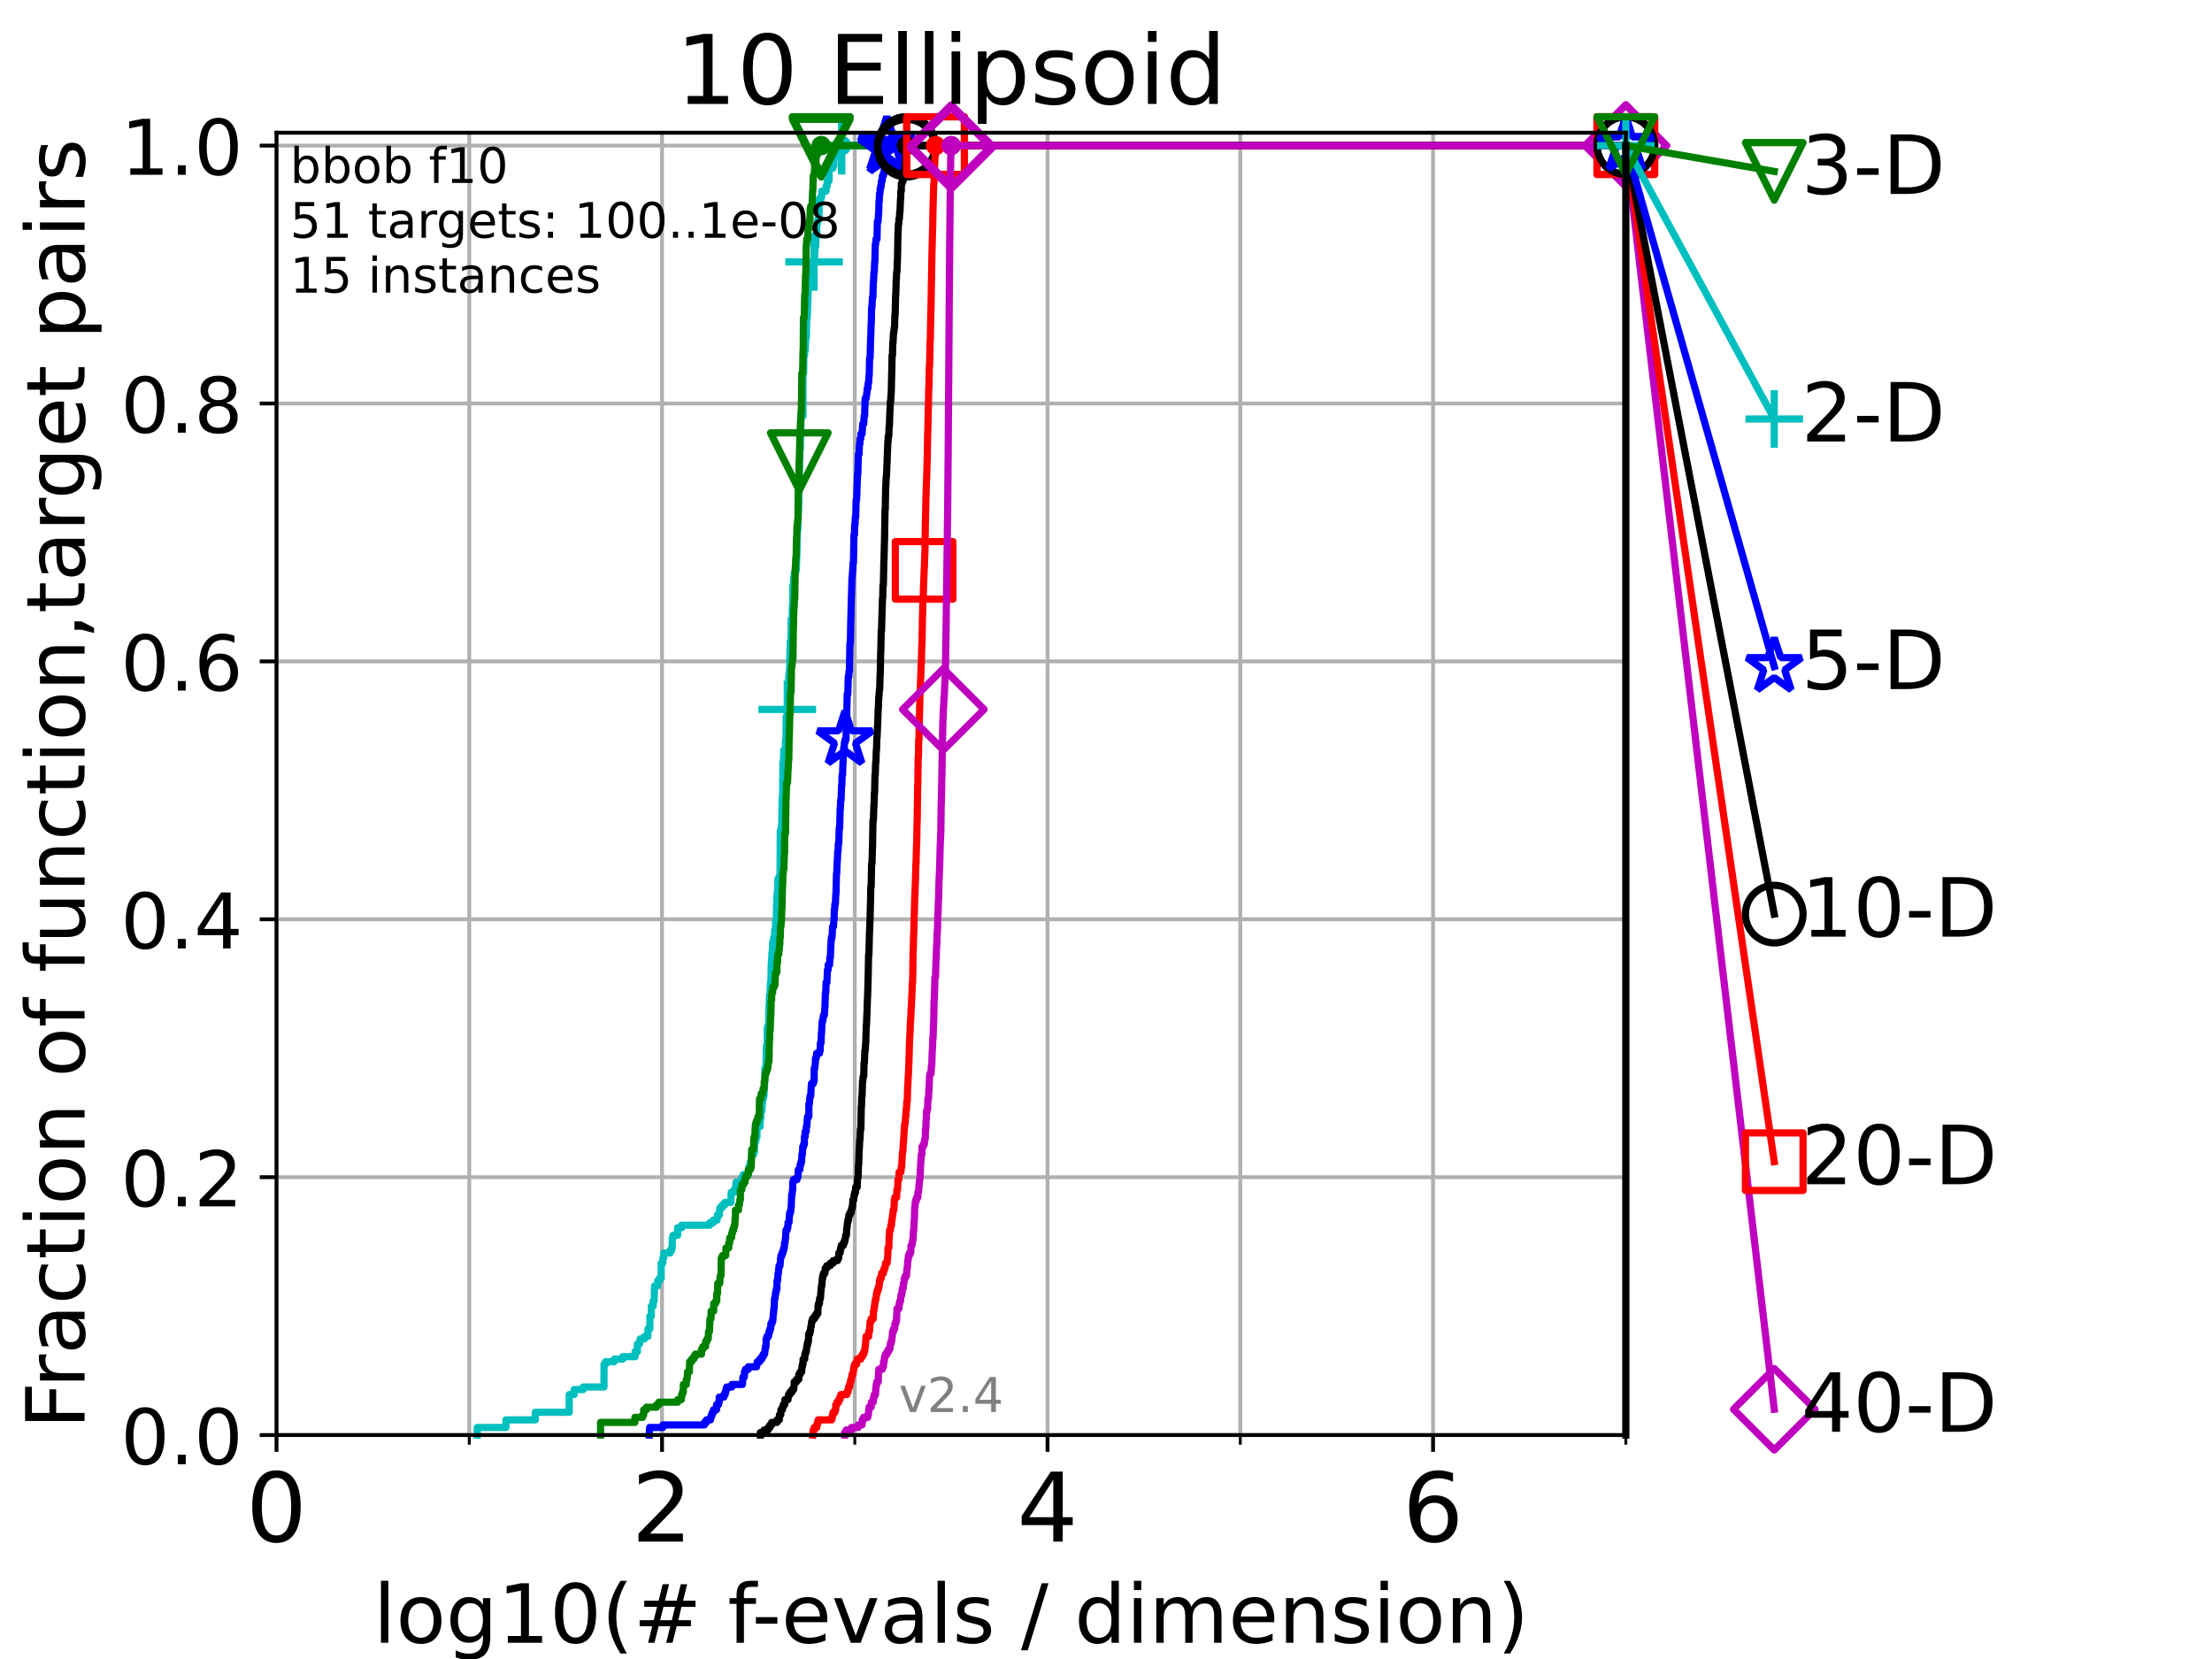 <?xml version="1.0" encoding="utf-8" standalone="no"?>
<!DOCTYPE svg PUBLIC "-//W3C//DTD SVG 1.1//EN"
  "http://www.w3.org/Graphics/SVG/1.1/DTD/svg11.dtd">
<!-- Created with matplotlib (https://matplotlib.org/) -->
<svg height="345.6pt" version="1.1" viewBox="0 0 460.8 345.6" width="460.8pt" xmlns="http://www.w3.org/2000/svg" xmlns:xlink="http://www.w3.org/1999/xlink">
 <defs>
  <style type="text/css">*{stroke-linecap:butt;stroke-linejoin:round;}</style>
 </defs>
 <g id="figure_1">
  <g id="patch_1">
   <path d="M 0 345.6 
L 460.8 345.6 
L 460.8 0 
L 0 0 
z
" style="fill:#ffffff;"/>
  </g>
  <g id="axes_1">
   <g id="patch_2">
    <path d="M 57.6 298.944 
L 338.688 298.944 
L 338.688 27.648 
L 57.6 27.648 
z
" style="fill:#ffffff;"/>
   </g>
   <g id="matplotlib.axis_1">
    <g id="xtick_1">
     <g id="line2d_1">
      <path clip-path="url(#p2de79adda7)" d="M 57.6 298.944 
L 57.6 27.648 
" style="fill:none;stroke:#b0b0b0;stroke-linecap:square;stroke-width:0.8;"/>
     </g>
     <g id="line2d_2">
      <defs>
       <path d="M 0 0 
L 0 3.5 
" id="mbd74ddc23e" style="stroke:#000000;stroke-width:0.8;"/>
      </defs>
      <g>
       <use style="stroke:#000000;stroke-width:0.8;" x="57.6" xlink:href="#mbd74ddc23e" y="298.944"/>
      </g>
     </g>
     <g id="text_1">
      <!-- 0 -->
      <g transform="translate(51.237 321.141)scale(0.2 -0.2)">
       <defs>
        <path d="M 31.781 66.406 
Q 24.172 66.406 20.328 58.906 
Q 16.5 51.422 16.5 36.375 
Q 16.5 21.391 20.328 13.891 
Q 24.172 6.391 31.781 6.391 
Q 39.453 6.391 43.281 13.891 
Q 47.125 21.391 47.125 36.375 
Q 47.125 51.422 43.281 58.906 
Q 39.453 66.406 31.781 66.406 
z
M 31.781 74.219 
Q 44.047 74.219 50.516 64.516 
Q 56.984 54.828 56.984 36.375 
Q 56.984 17.969 50.516 8.266 
Q 44.047 -1.422 31.781 -1.422 
Q 19.531 -1.422 13.062 8.266 
Q 6.594 17.969 6.594 36.375 
Q 6.594 54.828 13.062 64.516 
Q 19.531 74.219 31.781 74.219 
z
" id="DejaVuSans-48"/>
       </defs>
       <use xlink:href="#DejaVuSans-48"/>
      </g>
     </g>
    </g>
    <g id="xtick_2">
     <g id="line2d_3">
      <path clip-path="url(#p2de79adda7)" d="M 137.911 298.944 
L 137.911 27.648 
" style="fill:none;stroke:#b0b0b0;stroke-linecap:square;stroke-width:0.8;"/>
     </g>
     <g id="line2d_4">
      <g>
       <use style="stroke:#000000;stroke-width:0.8;" x="137.911" xlink:href="#mbd74ddc23e" y="298.944"/>
      </g>
     </g>
     <g id="text_2">
      <!-- 2 -->
      <g transform="translate(131.548 321.141)scale(0.2 -0.2)">
       <defs>
        <path d="M 19.188 8.297 
L 53.609 8.297 
L 53.609 0 
L 7.328 0 
L 7.328 8.297 
Q 12.938 14.109 22.625 23.891 
Q 32.328 33.688 34.812 36.531 
Q 39.547 41.844 41.422 45.531 
Q 43.312 49.219 43.312 52.781 
Q 43.312 58.594 39.234 62.25 
Q 35.156 65.922 28.609 65.922 
Q 23.969 65.922 18.812 64.312 
Q 13.672 62.703 7.812 59.422 
L 7.812 69.391 
Q 13.766 71.781 18.938 73 
Q 24.125 74.219 28.422 74.219 
Q 39.75 74.219 46.484 68.547 
Q 53.219 62.891 53.219 53.422 
Q 53.219 48.922 51.531 44.891 
Q 49.859 40.875 45.406 35.406 
Q 44.188 33.984 37.641 27.219 
Q 31.109 20.453 19.188 8.297 
z
" id="DejaVuSans-50"/>
       </defs>
       <use xlink:href="#DejaVuSans-50"/>
      </g>
     </g>
    </g>
    <g id="xtick_3">
     <g id="line2d_5">
      <path clip-path="url(#p2de79adda7)" d="M 218.222 298.944 
L 218.222 27.648 
" style="fill:none;stroke:#b0b0b0;stroke-linecap:square;stroke-width:0.8;"/>
     </g>
     <g id="line2d_6">
      <g>
       <use style="stroke:#000000;stroke-width:0.8;" x="218.222" xlink:href="#mbd74ddc23e" y="298.944"/>
      </g>
     </g>
     <g id="text_3">
      <!-- 4 -->
      <g transform="translate(211.859 321.141)scale(0.2 -0.2)">
       <defs>
        <path d="M 37.797 64.312 
L 12.891 25.391 
L 37.797 25.391 
z
M 35.203 72.906 
L 47.609 72.906 
L 47.609 25.391 
L 58.016 25.391 
L 58.016 17.188 
L 47.609 17.188 
L 47.609 0 
L 37.797 0 
L 37.797 17.188 
L 4.891 17.188 
L 4.891 26.703 
z
" id="DejaVuSans-52"/>
       </defs>
       <use xlink:href="#DejaVuSans-52"/>
      </g>
     </g>
    </g>
    <g id="xtick_4">
     <g id="line2d_7">
      <path clip-path="url(#p2de79adda7)" d="M 298.533 298.944 
L 298.533 27.648 
" style="fill:none;stroke:#b0b0b0;stroke-linecap:square;stroke-width:0.8;"/>
     </g>
     <g id="line2d_8">
      <g>
       <use style="stroke:#000000;stroke-width:0.8;" x="298.533" xlink:href="#mbd74ddc23e" y="298.944"/>
      </g>
     </g>
     <g id="text_4">
      <!-- 6 -->
      <g transform="translate(292.17 321.141)scale(0.2 -0.2)">
       <defs>
        <path d="M 33.016 40.375 
Q 26.375 40.375 22.484 35.828 
Q 18.609 31.297 18.609 23.391 
Q 18.609 15.531 22.484 10.953 
Q 26.375 6.391 33.016 6.391 
Q 39.656 6.391 43.531 10.953 
Q 47.406 15.531 47.406 23.391 
Q 47.406 31.297 43.531 35.828 
Q 39.656 40.375 33.016 40.375 
z
M 52.594 71.297 
L 52.594 62.312 
Q 48.875 64.062 45.094 64.984 
Q 41.312 65.922 37.594 65.922 
Q 27.828 65.922 22.672 59.328 
Q 17.531 52.734 16.797 39.406 
Q 19.672 43.656 24.016 45.922 
Q 28.375 48.188 33.594 48.188 
Q 44.578 48.188 50.953 41.516 
Q 57.328 34.859 57.328 23.391 
Q 57.328 12.156 50.688 5.359 
Q 44.047 -1.422 33.016 -1.422 
Q 20.359 -1.422 13.672 8.266 
Q 6.984 17.969 6.984 36.375 
Q 6.984 53.656 15.188 63.938 
Q 23.391 74.219 37.203 74.219 
Q 40.922 74.219 44.703 73.484 
Q 48.484 72.75 52.594 71.297 
z
" id="DejaVuSans-54"/>
       </defs>
       <use xlink:href="#DejaVuSans-54"/>
      </g>
     </g>
    </g>
    <g id="xtick_5">
     <g id="line2d_9">
      <path clip-path="url(#p2de79adda7)" d="M 97.755 298.944 
L 97.755 27.648 
" style="fill:none;stroke:#b0b0b0;stroke-linecap:square;stroke-width:0.8;"/>
     </g>
     <g id="line2d_10">
      <defs>
       <path d="M 0 0 
L 0 2 
" id="mb0f0ff43dd" style="stroke:#000000;stroke-width:0.6;"/>
      </defs>
      <g>
       <use style="stroke:#000000;stroke-width:0.6;" x="97.755" xlink:href="#mb0f0ff43dd" y="298.944"/>
      </g>
     </g>
    </g>
    <g id="xtick_6">
     <g id="line2d_11">
      <path clip-path="url(#p2de79adda7)" d="M 178.066 298.944 
L 178.066 27.648 
" style="fill:none;stroke:#b0b0b0;stroke-linecap:square;stroke-width:0.8;"/>
     </g>
     <g id="line2d_12">
      <g>
       <use style="stroke:#000000;stroke-width:0.6;" x="178.066" xlink:href="#mb0f0ff43dd" y="298.944"/>
      </g>
     </g>
    </g>
    <g id="xtick_7">
     <g id="line2d_13">
      <path clip-path="url(#p2de79adda7)" d="M 258.377 298.944 
L 258.377 27.648 
" style="fill:none;stroke:#b0b0b0;stroke-linecap:square;stroke-width:0.8;"/>
     </g>
     <g id="line2d_14">
      <g>
       <use style="stroke:#000000;stroke-width:0.6;" x="258.377" xlink:href="#mb0f0ff43dd" y="298.944"/>
      </g>
     </g>
    </g>
    <g id="xtick_8">
     <g id="line2d_15">
      <path clip-path="url(#p2de79adda7)" d="M 338.688 298.944 
L 338.688 27.648 
" style="fill:none;stroke:#b0b0b0;stroke-linecap:square;stroke-width:0.8;"/>
     </g>
     <g id="line2d_16">
      <g>
       <use style="stroke:#000000;stroke-width:0.6;" x="338.688" xlink:href="#mb0f0ff43dd" y="298.944"/>
      </g>
     </g>
    </g>
    <g id="text_5">
     <!-- log10(# f-evals / dimension) -->
     <g transform="translate(77.764 342.218)scale(0.17 -0.17)">
      <defs>
       <path d="M 9.422 75.984 
L 18.406 75.984 
L 18.406 0 
L 9.422 0 
z
" id="DejaVuSans-108"/>
       <path d="M 30.609 48.391 
Q 23.391 48.391 19.188 42.75 
Q 14.984 37.109 14.984 27.297 
Q 14.984 17.484 19.156 11.844 
Q 23.344 6.203 30.609 6.203 
Q 37.797 6.203 41.984 11.859 
Q 46.188 17.531 46.188 27.297 
Q 46.188 37.016 41.984 42.703 
Q 37.797 48.391 30.609 48.391 
z
M 30.609 56 
Q 42.328 56 49.016 48.375 
Q 55.719 40.766 55.719 27.297 
Q 55.719 13.875 49.016 6.219 
Q 42.328 -1.422 30.609 -1.422 
Q 18.844 -1.422 12.172 6.219 
Q 5.516 13.875 5.516 27.297 
Q 5.516 40.766 12.172 48.375 
Q 18.844 56 30.609 56 
z
" id="DejaVuSans-111"/>
       <path d="M 45.406 27.984 
Q 45.406 37.75 41.375 43.109 
Q 37.359 48.484 30.078 48.484 
Q 22.859 48.484 18.828 43.109 
Q 14.797 37.75 14.797 27.984 
Q 14.797 18.266 18.828 12.891 
Q 22.859 7.516 30.078 7.516 
Q 37.359 7.516 41.375 12.891 
Q 45.406 18.266 45.406 27.984 
z
M 54.391 6.781 
Q 54.391 -7.172 48.188 -13.984 
Q 42 -20.797 29.203 -20.797 
Q 24.469 -20.797 20.266 -20.094 
Q 16.062 -19.391 12.109 -17.922 
L 12.109 -9.188 
Q 16.062 -11.328 19.922 -12.344 
Q 23.781 -13.375 27.781 -13.375 
Q 36.625 -13.375 41.016 -8.766 
Q 45.406 -4.156 45.406 5.172 
L 45.406 9.625 
Q 42.625 4.781 38.281 2.391 
Q 33.938 0 27.875 0 
Q 17.828 0 11.672 7.656 
Q 5.516 15.328 5.516 27.984 
Q 5.516 40.672 11.672 48.328 
Q 17.828 56 27.875 56 
Q 33.938 56 38.281 53.609 
Q 42.625 51.219 45.406 46.391 
L 45.406 54.688 
L 54.391 54.688 
z
" id="DejaVuSans-103"/>
       <path d="M 12.406 8.297 
L 28.516 8.297 
L 28.516 63.922 
L 10.984 60.406 
L 10.984 69.391 
L 28.422 72.906 
L 38.281 72.906 
L 38.281 8.297 
L 54.391 8.297 
L 54.391 0 
L 12.406 0 
z
" id="DejaVuSans-49"/>
       <path d="M 31 75.875 
Q 24.469 64.656 21.281 53.656 
Q 18.109 42.672 18.109 31.391 
Q 18.109 20.125 21.312 9.062 
Q 24.516 -2 31 -13.188 
L 23.188 -13.188 
Q 15.875 -1.703 12.234 9.375 
Q 8.594 20.453 8.594 31.391 
Q 8.594 42.281 12.203 53.312 
Q 15.828 64.359 23.188 75.875 
z
" id="DejaVuSans-40"/>
       <path d="M 51.125 44 
L 36.922 44 
L 32.812 27.688 
L 47.125 27.688 
z
M 43.797 71.781 
L 38.719 51.516 
L 52.984 51.516 
L 58.109 71.781 
L 65.922 71.781 
L 60.891 51.516 
L 76.125 51.516 
L 76.125 44 
L 58.984 44 
L 54.984 27.688 
L 70.516 27.688 
L 70.516 20.219 
L 53.078 20.219 
L 48 0 
L 40.188 0 
L 45.219 20.219 
L 30.906 20.219 
L 25.875 0 
L 18.016 0 
L 23.094 20.219 
L 7.719 20.219 
L 7.719 27.688 
L 24.906 27.688 
L 29 44 
L 13.281 44 
L 13.281 51.516 
L 30.906 51.516 
L 35.891 71.781 
z
" id="DejaVuSans-35"/>
       <path id="DejaVuSans-32"/>
       <path d="M 37.109 75.984 
L 37.109 68.5 
L 28.516 68.5 
Q 23.688 68.5 21.797 66.547 
Q 19.922 64.594 19.922 59.516 
L 19.922 54.688 
L 34.719 54.688 
L 34.719 47.703 
L 19.922 47.703 
L 19.922 0 
L 10.891 0 
L 10.891 47.703 
L 2.297 47.703 
L 2.297 54.688 
L 10.891 54.688 
L 10.891 58.5 
Q 10.891 67.625 15.141 71.797 
Q 19.391 75.984 28.609 75.984 
z
" id="DejaVuSans-102"/>
       <path d="M 4.891 31.391 
L 31.203 31.391 
L 31.203 23.391 
L 4.891 23.391 
z
" id="DejaVuSans-45"/>
       <path d="M 56.203 29.594 
L 56.203 25.203 
L 14.891 25.203 
Q 15.484 15.922 20.484 11.062 
Q 25.484 6.203 34.422 6.203 
Q 39.594 6.203 44.453 7.469 
Q 49.312 8.734 54.109 11.281 
L 54.109 2.781 
Q 49.266 0.734 44.188 -0.344 
Q 39.109 -1.422 33.891 -1.422 
Q 20.797 -1.422 13.156 6.188 
Q 5.516 13.812 5.516 26.812 
Q 5.516 40.234 12.766 48.109 
Q 20.016 56 32.328 56 
Q 43.359 56 49.781 48.891 
Q 56.203 41.797 56.203 29.594 
z
M 47.219 32.234 
Q 47.125 39.594 43.094 43.984 
Q 39.062 48.391 32.422 48.391 
Q 24.906 48.391 20.391 44.141 
Q 15.875 39.891 15.188 32.172 
z
" id="DejaVuSans-101"/>
       <path d="M 2.984 54.688 
L 12.5 54.688 
L 29.594 8.797 
L 46.688 54.688 
L 56.203 54.688 
L 35.688 0 
L 23.484 0 
z
" id="DejaVuSans-118"/>
       <path d="M 34.281 27.484 
Q 23.391 27.484 19.188 25 
Q 14.984 22.516 14.984 16.5 
Q 14.984 11.719 18.141 8.906 
Q 21.297 6.109 26.703 6.109 
Q 34.188 6.109 38.703 11.406 
Q 43.219 16.703 43.219 25.484 
L 43.219 27.484 
z
M 52.203 31.203 
L 52.203 0 
L 43.219 0 
L 43.219 8.297 
Q 40.141 3.328 35.547 0.953 
Q 30.953 -1.422 24.312 -1.422 
Q 15.922 -1.422 10.953 3.297 
Q 6 8.016 6 15.922 
Q 6 25.141 12.172 29.828 
Q 18.359 34.516 30.609 34.516 
L 43.219 34.516 
L 43.219 35.406 
Q 43.219 41.609 39.141 45 
Q 35.062 48.391 27.688 48.391 
Q 23 48.391 18.547 47.266 
Q 14.109 46.141 10.016 43.891 
L 10.016 52.203 
Q 14.938 54.109 19.578 55.047 
Q 24.219 56 28.609 56 
Q 40.484 56 46.344 49.844 
Q 52.203 43.703 52.203 31.203 
z
" id="DejaVuSans-97"/>
       <path d="M 44.281 53.078 
L 44.281 44.578 
Q 40.484 46.531 36.375 47.5 
Q 32.281 48.484 27.875 48.484 
Q 21.188 48.484 17.844 46.438 
Q 14.5 44.391 14.5 40.281 
Q 14.5 37.156 16.891 35.375 
Q 19.281 33.594 26.516 31.984 
L 29.594 31.297 
Q 39.156 29.25 43.188 25.516 
Q 47.219 21.781 47.219 15.094 
Q 47.219 7.469 41.188 3.016 
Q 35.156 -1.422 24.609 -1.422 
Q 20.219 -1.422 15.453 -0.562 
Q 10.688 0.297 5.422 2 
L 5.422 11.281 
Q 10.406 8.688 15.234 7.391 
Q 20.062 6.109 24.812 6.109 
Q 31.156 6.109 34.562 8.281 
Q 37.984 10.453 37.984 14.406 
Q 37.984 18.062 35.516 20.016 
Q 33.062 21.969 24.703 23.781 
L 21.578 24.516 
Q 13.234 26.266 9.516 29.906 
Q 5.812 33.547 5.812 39.891 
Q 5.812 47.609 11.281 51.797 
Q 16.75 56 26.812 56 
Q 31.781 56 36.172 55.266 
Q 40.578 54.547 44.281 53.078 
z
" id="DejaVuSans-115"/>
       <path d="M 25.391 72.906 
L 33.688 72.906 
L 8.297 -9.281 
L 0 -9.281 
z
" id="DejaVuSans-47"/>
       <path d="M 45.406 46.391 
L 45.406 75.984 
L 54.391 75.984 
L 54.391 0 
L 45.406 0 
L 45.406 8.203 
Q 42.578 3.328 38.25 0.953 
Q 33.938 -1.422 27.875 -1.422 
Q 17.969 -1.422 11.734 6.484 
Q 5.516 14.406 5.516 27.297 
Q 5.516 40.188 11.734 48.094 
Q 17.969 56 27.875 56 
Q 33.938 56 38.25 53.625 
Q 42.578 51.266 45.406 46.391 
z
M 14.797 27.297 
Q 14.797 17.391 18.875 11.75 
Q 22.953 6.109 30.078 6.109 
Q 37.203 6.109 41.297 11.75 
Q 45.406 17.391 45.406 27.297 
Q 45.406 37.203 41.297 42.844 
Q 37.203 48.484 30.078 48.484 
Q 22.953 48.484 18.875 42.844 
Q 14.797 37.203 14.797 27.297 
z
" id="DejaVuSans-100"/>
       <path d="M 9.422 54.688 
L 18.406 54.688 
L 18.406 0 
L 9.422 0 
z
M 9.422 75.984 
L 18.406 75.984 
L 18.406 64.594 
L 9.422 64.594 
z
" id="DejaVuSans-105"/>
       <path d="M 52 44.188 
Q 55.375 50.25 60.062 53.125 
Q 64.75 56 71.094 56 
Q 79.641 56 84.281 50.016 
Q 88.922 44.047 88.922 33.016 
L 88.922 0 
L 79.891 0 
L 79.891 32.719 
Q 79.891 40.578 77.094 44.375 
Q 74.312 48.188 68.609 48.188 
Q 61.625 48.188 57.562 43.547 
Q 53.516 38.922 53.516 30.906 
L 53.516 0 
L 44.484 0 
L 44.484 32.719 
Q 44.484 40.625 41.703 44.406 
Q 38.922 48.188 33.109 48.188 
Q 26.219 48.188 22.156 43.531 
Q 18.109 38.875 18.109 30.906 
L 18.109 0 
L 9.078 0 
L 9.078 54.688 
L 18.109 54.688 
L 18.109 46.188 
Q 21.188 51.219 25.484 53.609 
Q 29.781 56 35.688 56 
Q 41.656 56 45.828 52.969 
Q 50 49.953 52 44.188 
z
" id="DejaVuSans-109"/>
       <path d="M 54.891 33.016 
L 54.891 0 
L 45.906 0 
L 45.906 32.719 
Q 45.906 40.484 42.875 44.328 
Q 39.844 48.188 33.797 48.188 
Q 26.516 48.188 22.312 43.547 
Q 18.109 38.922 18.109 30.906 
L 18.109 0 
L 9.078 0 
L 9.078 54.688 
L 18.109 54.688 
L 18.109 46.188 
Q 21.344 51.125 25.703 53.562 
Q 30.078 56 35.797 56 
Q 45.219 56 50.047 50.172 
Q 54.891 44.344 54.891 33.016 
z
" id="DejaVuSans-110"/>
       <path d="M 8.016 75.875 
L 15.828 75.875 
Q 23.141 64.359 26.781 53.312 
Q 30.422 42.281 30.422 31.391 
Q 30.422 20.453 26.781 9.375 
Q 23.141 -1.703 15.828 -13.188 
L 8.016 -13.188 
Q 14.5 -2 17.703 9.062 
Q 20.906 20.125 20.906 31.391 
Q 20.906 42.672 17.703 53.656 
Q 14.5 64.656 8.016 75.875 
z
" id="DejaVuSans-41"/>
      </defs>
      <use xlink:href="#DejaVuSans-108"/>
      <use x="27.783" xlink:href="#DejaVuSans-111"/>
      <use x="88.965" xlink:href="#DejaVuSans-103"/>
      <use x="152.441" xlink:href="#DejaVuSans-49"/>
      <use x="216.064" xlink:href="#DejaVuSans-48"/>
      <use x="279.688" xlink:href="#DejaVuSans-40"/>
      <use x="318.701" xlink:href="#DejaVuSans-35"/>
      <use x="402.49" xlink:href="#DejaVuSans-32"/>
      <use x="434.277" xlink:href="#DejaVuSans-102"/>
      <use x="463.982" xlink:href="#DejaVuSans-45"/>
      <use x="500.066" xlink:href="#DejaVuSans-101"/>
      <use x="561.59" xlink:href="#DejaVuSans-118"/>
      <use x="620.77" xlink:href="#DejaVuSans-97"/>
      <use x="682.049" xlink:href="#DejaVuSans-108"/>
      <use x="709.832" xlink:href="#DejaVuSans-115"/>
      <use x="761.932" xlink:href="#DejaVuSans-32"/>
      <use x="793.719" xlink:href="#DejaVuSans-47"/>
      <use x="827.41" xlink:href="#DejaVuSans-32"/>
      <use x="859.197" xlink:href="#DejaVuSans-100"/>
      <use x="922.674" xlink:href="#DejaVuSans-105"/>
      <use x="950.457" xlink:href="#DejaVuSans-109"/>
      <use x="1047.869" xlink:href="#DejaVuSans-101"/>
      <use x="1109.393" xlink:href="#DejaVuSans-110"/>
      <use x="1172.771" xlink:href="#DejaVuSans-115"/>
      <use x="1224.871" xlink:href="#DejaVuSans-105"/>
      <use x="1252.654" xlink:href="#DejaVuSans-111"/>
      <use x="1313.836" xlink:href="#DejaVuSans-110"/>
      <use x="1377.215" xlink:href="#DejaVuSans-41"/>
     </g>
    </g>
   </g>
   <g id="matplotlib.axis_2">
    <g id="ytick_1">
     <g id="line2d_17">
      <path clip-path="url(#p2de79adda7)" d="M 57.6 298.944 
L 338.688 298.944 
" style="fill:none;stroke:#b0b0b0;stroke-linecap:square;stroke-width:0.8;"/>
     </g>
     <g id="line2d_18">
      <defs>
       <path d="M 0 0 
L -3.5 0 
" id="m9a94aacf0d" style="stroke:#000000;stroke-width:0.8;"/>
      </defs>
      <g>
       <use style="stroke:#000000;stroke-width:0.8;" x="57.6" xlink:href="#m9a94aacf0d" y="298.944"/>
      </g>
     </g>
     <g id="text_6">
      <!-- 0.0 -->
      <g transform="translate(25.155 305.023)scale(0.16 -0.16)">
       <defs>
        <path d="M 10.688 12.406 
L 21 12.406 
L 21 0 
L 10.688 0 
z
" id="DejaVuSans-46"/>
       </defs>
       <use xlink:href="#DejaVuSans-48"/>
       <use x="63.623" xlink:href="#DejaVuSans-46"/>
       <use x="95.41" xlink:href="#DejaVuSans-48"/>
      </g>
     </g>
    </g>
    <g id="ytick_2">
     <g id="line2d_19">
      <path clip-path="url(#p2de79adda7)" d="M 57.6 245.222 
L 338.688 245.222 
" style="fill:none;stroke:#b0b0b0;stroke-linecap:square;stroke-width:0.8;"/>
     </g>
     <g id="line2d_20">
      <g>
       <use style="stroke:#000000;stroke-width:0.8;" x="57.6" xlink:href="#m9a94aacf0d" y="245.222"/>
      </g>
     </g>
     <g id="text_7">
      <!-- 0.2 -->
      <g transform="translate(25.155 251.301)scale(0.16 -0.16)">
       <use xlink:href="#DejaVuSans-48"/>
       <use x="63.623" xlink:href="#DejaVuSans-46"/>
       <use x="95.41" xlink:href="#DejaVuSans-50"/>
      </g>
     </g>
    </g>
    <g id="ytick_3">
     <g id="line2d_21">
      <path clip-path="url(#p2de79adda7)" d="M 57.6 191.5 
L 338.688 191.5 
" style="fill:none;stroke:#b0b0b0;stroke-linecap:square;stroke-width:0.8;"/>
     </g>
     <g id="line2d_22">
      <g>
       <use style="stroke:#000000;stroke-width:0.8;" x="57.6" xlink:href="#m9a94aacf0d" y="191.5"/>
      </g>
     </g>
     <g id="text_8">
      <!-- 0.4 -->
      <g transform="translate(25.155 197.579)scale(0.16 -0.16)">
       <use xlink:href="#DejaVuSans-48"/>
       <use x="63.623" xlink:href="#DejaVuSans-46"/>
       <use x="95.41" xlink:href="#DejaVuSans-52"/>
      </g>
     </g>
    </g>
    <g id="ytick_4">
     <g id="line2d_23">
      <path clip-path="url(#p2de79adda7)" d="M 57.6 137.778 
L 338.688 137.778 
" style="fill:none;stroke:#b0b0b0;stroke-linecap:square;stroke-width:0.8;"/>
     </g>
     <g id="line2d_24">
      <g>
       <use style="stroke:#000000;stroke-width:0.8;" x="57.6" xlink:href="#m9a94aacf0d" y="137.778"/>
      </g>
     </g>
     <g id="text_9">
      <!-- 0.6 -->
      <g transform="translate(25.155 143.857)scale(0.16 -0.16)">
       <use xlink:href="#DejaVuSans-48"/>
       <use x="63.623" xlink:href="#DejaVuSans-46"/>
       <use x="95.41" xlink:href="#DejaVuSans-54"/>
      </g>
     </g>
    </g>
    <g id="ytick_5">
     <g id="line2d_25">
      <path clip-path="url(#p2de79adda7)" d="M 57.6 84.056 
L 338.688 84.056 
" style="fill:none;stroke:#b0b0b0;stroke-linecap:square;stroke-width:0.8;"/>
     </g>
     <g id="line2d_26">
      <g>
       <use style="stroke:#000000;stroke-width:0.8;" x="57.6" xlink:href="#m9a94aacf0d" y="84.056"/>
      </g>
     </g>
     <g id="text_10">
      <!-- 0.8 -->
      <g transform="translate(25.155 90.135)scale(0.16 -0.16)">
       <defs>
        <path d="M 31.781 34.625 
Q 24.75 34.625 20.719 30.859 
Q 16.703 27.094 16.703 20.516 
Q 16.703 13.922 20.719 10.156 
Q 24.75 6.391 31.781 6.391 
Q 38.812 6.391 42.859 10.172 
Q 46.922 13.969 46.922 20.516 
Q 46.922 27.094 42.891 30.859 
Q 38.875 34.625 31.781 34.625 
z
M 21.922 38.812 
Q 15.578 40.375 12.031 44.719 
Q 8.5 49.078 8.5 55.328 
Q 8.5 64.062 14.719 69.141 
Q 20.953 74.219 31.781 74.219 
Q 42.672 74.219 48.875 69.141 
Q 55.078 64.062 55.078 55.328 
Q 55.078 49.078 51.531 44.719 
Q 48 40.375 41.703 38.812 
Q 48.828 37.156 52.797 32.312 
Q 56.781 27.484 56.781 20.516 
Q 56.781 9.906 50.312 4.234 
Q 43.844 -1.422 31.781 -1.422 
Q 19.734 -1.422 13.25 4.234 
Q 6.781 9.906 6.781 20.516 
Q 6.781 27.484 10.781 32.312 
Q 14.797 37.156 21.922 38.812 
z
M 18.312 54.391 
Q 18.312 48.734 21.844 45.562 
Q 25.391 42.391 31.781 42.391 
Q 38.141 42.391 41.719 45.562 
Q 45.312 48.734 45.312 54.391 
Q 45.312 60.062 41.719 63.234 
Q 38.141 66.406 31.781 66.406 
Q 25.391 66.406 21.844 63.234 
Q 18.312 60.062 18.312 54.391 
z
" id="DejaVuSans-56"/>
       </defs>
       <use xlink:href="#DejaVuSans-48"/>
       <use x="63.623" xlink:href="#DejaVuSans-46"/>
       <use x="95.41" xlink:href="#DejaVuSans-56"/>
      </g>
     </g>
    </g>
    <g id="ytick_6">
     <g id="line2d_27">
      <path clip-path="url(#p2de79adda7)" d="M 57.6 30.334 
L 338.688 30.334 
" style="fill:none;stroke:#b0b0b0;stroke-linecap:square;stroke-width:0.8;"/>
     </g>
     <g id="line2d_28">
      <g>
       <use style="stroke:#000000;stroke-width:0.8;" x="57.6" xlink:href="#m9a94aacf0d" y="30.334"/>
      </g>
     </g>
     <g id="text_11">
      <!-- 1.0 -->
      <g transform="translate(25.155 36.413)scale(0.16 -0.16)">
       <use xlink:href="#DejaVuSans-49"/>
       <use x="63.623" xlink:href="#DejaVuSans-46"/>
       <use x="95.41" xlink:href="#DejaVuSans-48"/>
      </g>
     </g>
    </g>
    <g id="text_12">
     <!-- Fraction of function,target pairs -->
     <g transform="translate(17.62 297.681)rotate(-90)scale(0.17 -0.17)">
      <defs>
       <path d="M 9.812 72.906 
L 51.703 72.906 
L 51.703 64.594 
L 19.672 64.594 
L 19.672 43.109 
L 48.578 43.109 
L 48.578 34.812 
L 19.672 34.812 
L 19.672 0 
L 9.812 0 
z
" id="DejaVuSans-70"/>
       <path d="M 41.109 46.297 
Q 39.594 47.172 37.812 47.578 
Q 36.031 48 33.891 48 
Q 26.266 48 22.188 43.047 
Q 18.109 38.094 18.109 28.812 
L 18.109 0 
L 9.078 0 
L 9.078 54.688 
L 18.109 54.688 
L 18.109 46.188 
Q 20.953 51.172 25.484 53.578 
Q 30.031 56 36.531 56 
Q 37.453 56 38.578 55.875 
Q 39.703 55.766 41.062 55.516 
z
" id="DejaVuSans-114"/>
       <path d="M 48.781 52.594 
L 48.781 44.188 
Q 44.969 46.297 41.141 47.344 
Q 37.312 48.391 33.406 48.391 
Q 24.656 48.391 19.812 42.844 
Q 14.984 37.312 14.984 27.297 
Q 14.984 17.281 19.812 11.734 
Q 24.656 6.203 33.406 6.203 
Q 37.312 6.203 41.141 7.25 
Q 44.969 8.297 48.781 10.406 
L 48.781 2.094 
Q 45.016 0.344 40.984 -0.531 
Q 36.969 -1.422 32.422 -1.422 
Q 20.062 -1.422 12.781 6.344 
Q 5.516 14.109 5.516 27.297 
Q 5.516 40.672 12.859 48.328 
Q 20.219 56 33.016 56 
Q 37.156 56 41.109 55.141 
Q 45.062 54.297 48.781 52.594 
z
" id="DejaVuSans-99"/>
       <path d="M 18.312 70.219 
L 18.312 54.688 
L 36.812 54.688 
L 36.812 47.703 
L 18.312 47.703 
L 18.312 18.016 
Q 18.312 11.328 20.141 9.422 
Q 21.969 7.516 27.594 7.516 
L 36.812 7.516 
L 36.812 0 
L 27.594 0 
Q 17.188 0 13.234 3.875 
Q 9.281 7.766 9.281 18.016 
L 9.281 47.703 
L 2.688 47.703 
L 2.688 54.688 
L 9.281 54.688 
L 9.281 70.219 
z
" id="DejaVuSans-116"/>
       <path d="M 8.5 21.578 
L 8.5 54.688 
L 17.484 54.688 
L 17.484 21.922 
Q 17.484 14.156 20.5 10.266 
Q 23.531 6.391 29.594 6.391 
Q 36.859 6.391 41.078 11.031 
Q 45.312 15.672 45.312 23.688 
L 45.312 54.688 
L 54.297 54.688 
L 54.297 0 
L 45.312 0 
L 45.312 8.406 
Q 42.047 3.422 37.719 1 
Q 33.406 -1.422 27.688 -1.422 
Q 18.266 -1.422 13.375 4.438 
Q 8.5 10.297 8.5 21.578 
z
M 31.109 56 
z
" id="DejaVuSans-117"/>
       <path d="M 11.719 12.406 
L 22.016 12.406 
L 22.016 4 
L 14.016 -11.625 
L 7.719 -11.625 
L 11.719 4 
z
" id="DejaVuSans-44"/>
       <path d="M 18.109 8.203 
L 18.109 -20.797 
L 9.078 -20.797 
L 9.078 54.688 
L 18.109 54.688 
L 18.109 46.391 
Q 20.953 51.266 25.266 53.625 
Q 29.594 56 35.594 56 
Q 45.562 56 51.781 48.094 
Q 58.016 40.188 58.016 27.297 
Q 58.016 14.406 51.781 6.484 
Q 45.562 -1.422 35.594 -1.422 
Q 29.594 -1.422 25.266 0.953 
Q 20.953 3.328 18.109 8.203 
z
M 48.688 27.297 
Q 48.688 37.203 44.609 42.844 
Q 40.531 48.484 33.406 48.484 
Q 26.266 48.484 22.188 42.844 
Q 18.109 37.203 18.109 27.297 
Q 18.109 17.391 22.188 11.75 
Q 26.266 6.109 33.406 6.109 
Q 40.531 6.109 44.609 11.75 
Q 48.688 17.391 48.688 27.297 
z
" id="DejaVuSans-112"/>
      </defs>
      <use xlink:href="#DejaVuSans-70"/>
      <use x="50.27" xlink:href="#DejaVuSans-114"/>
      <use x="91.383" xlink:href="#DejaVuSans-97"/>
      <use x="152.662" xlink:href="#DejaVuSans-99"/>
      <use x="207.643" xlink:href="#DejaVuSans-116"/>
      <use x="246.852" xlink:href="#DejaVuSans-105"/>
      <use x="274.635" xlink:href="#DejaVuSans-111"/>
      <use x="335.816" xlink:href="#DejaVuSans-110"/>
      <use x="399.195" xlink:href="#DejaVuSans-32"/>
      <use x="430.982" xlink:href="#DejaVuSans-111"/>
      <use x="492.164" xlink:href="#DejaVuSans-102"/>
      <use x="527.369" xlink:href="#DejaVuSans-32"/>
      <use x="559.156" xlink:href="#DejaVuSans-102"/>
      <use x="594.361" xlink:href="#DejaVuSans-117"/>
      <use x="657.74" xlink:href="#DejaVuSans-110"/>
      <use x="721.119" xlink:href="#DejaVuSans-99"/>
      <use x="776.1" xlink:href="#DejaVuSans-116"/>
      <use x="815.309" xlink:href="#DejaVuSans-105"/>
      <use x="843.092" xlink:href="#DejaVuSans-111"/>
      <use x="904.273" xlink:href="#DejaVuSans-110"/>
      <use x="967.652" xlink:href="#DejaVuSans-44"/>
      <use x="999.439" xlink:href="#DejaVuSans-116"/>
      <use x="1038.648" xlink:href="#DejaVuSans-97"/>
      <use x="1099.928" xlink:href="#DejaVuSans-114"/>
      <use x="1139.291" xlink:href="#DejaVuSans-103"/>
      <use x="1202.768" xlink:href="#DejaVuSans-101"/>
      <use x="1264.291" xlink:href="#DejaVuSans-116"/>
      <use x="1303.5" xlink:href="#DejaVuSans-32"/>
      <use x="1335.287" xlink:href="#DejaVuSans-112"/>
      <use x="1398.764" xlink:href="#DejaVuSans-97"/>
      <use x="1460.043" xlink:href="#DejaVuSans-105"/>
      <use x="1487.826" xlink:href="#DejaVuSans-114"/>
      <use x="1528.939" xlink:href="#DejaVuSans-115"/>
     </g>
    </g>
   </g>
   <g id="line2d_29">
    <defs>
     <path d="M 0 1.5 
C 0.398 1.5 0.779 1.342 1.061 1.061 
C 1.342 0.779 1.5 0.398 1.5 0 
C 1.5 -0.398 1.342 -0.779 1.061 -1.061 
C 0.779 -1.342 0.398 -1.5 0 -1.5 
C -0.398 -1.5 -0.779 -1.342 -1.061 -1.061 
C -1.342 -0.779 -1.5 -0.398 -1.5 0 
C -1.5 0.398 -1.342 0.779 -1.061 1.061 
C -0.779 1.342 -0.398 1.5 0 1.5 
z
" id="m8f4f9cbbc3" style="stroke:#00bfbf;"/>
    </defs>
    <g>
     <use style="fill:#00bfbf;stroke:#00bfbf;" x="175.324" xlink:href="#m8f4f9cbbc3" y="30.334"/>
     <use style="fill:#00bfbf;stroke:#00bfbf;" x="175.324" xlink:href="#m8f4f9cbbc3" y="30.334"/>
    </g>
   </g>
   <g id="line2d_30">
    <path d="M 99.418 298.944 
L 99.418 297.364 
L 105.398 297.364 
L 105.398 295.784 
L 111.506 295.784 
L 111.506 294.204 
L 118.577 294.204 
L 118.577 290.517 
L 119.603 290.517 
L 119.603 289.464 
L 121.49 289.464 
L 121.49 288.937 
L 125.823 288.937 
L 125.823 284.197 
L 126.168 284.197 
L 126.168 283.67 
L 127.954 283.67 
L 127.954 283.143 
L 129.714 283.143 
L 129.714 282.617 
L 132.303 282.617 
L 132.303 281.563 
L 132.777 281.563 
L 132.777 279.983 
L 133.239 279.983 
L 133.239 279.457 
L 133.353 279.457 
L 133.353 278.93 
L 134.236 278.93 
L 134.236 278.403 
L 134.974 278.403 
L 134.974 276.823 
L 135.382 276.823 
L 135.382 274.19 
L 135.682 274.19 
L 135.682 272.083 
L 136.073 272.083 
L 136.073 271.03 
L 136.266 271.03 
L 136.362 267.87 
L 137.016 267.87 
L 137.016 266.816 
L 137.38 266.816 
L 137.38 266.289 
L 137.736 266.289 
L 137.736 263.129 
L 138.084 263.129 
L 138.084 262.076 
L 138.256 262.076 
L 138.256 261.023 
L 139.573 261.023 
L 139.573 260.496 
L 139.887 260.496 
L 139.887 259.969 
L 140.042 259.969 
L 140.042 257.862 
L 140.196 257.862 
L 140.196 257.336 
L 141.163 257.336 
L 141.163 255.756 
L 142.01 255.756 
L 142.01 255.229 
L 147.868 255.229 
L 147.868 254.702 
L 148.592 254.702 
L 148.592 254.176 
L 149.378 254.176 
L 149.423 253.122 
L 149.868 253.122 
L 149.868 252.069 
L 149.999 252.069 
L 149.999 251.542 
L 150.472 251.542 
L 150.472 251.016 
L 150.974 251.016 
L 150.974 250.489 
L 152.246 250.489 
L 152.322 248.382 
L 152.922 248.382 
L 152.922 247.855 
L 153.215 247.855 
L 153.323 246.275 
L 154.44 246.275 
L 154.44 245.749 
L 154.574 245.749 
L 154.574 245.222 
L 154.841 245.222 
L 154.841 244.695 
L 155.929 244.695 
L 155.991 243.115 
L 156.175 243.115 
L 156.175 242.589 
L 156.297 242.589 
L 156.297 242.062 
L 156.479 242.062 
L 156.569 240.482 
L 157.012 240.482 
L 157.012 239.955 
L 157.157 239.955 
L 157.243 237.848 
L 157.444 237.848 
L 157.5 236.795 
L 157.698 236.795 
L 157.698 234.688 
L 158.331 234.688 
L 158.385 233.108 
L 158.466 233.108 
L 158.519 231.528 
L 158.706 231.528 
L 158.785 229.948 
L 158.837 229.948 
L 158.916 228.895 
L 159.02 228.895 
L 159.02 228.368 
L 159.15 228.368 
L 159.253 226.261 
L 159.278 226.261 
L 159.355 222.575 
L 159.558 222.575 
L 159.658 217.834 
L 159.833 217.834 
L 159.833 214.148 
L 159.956 214.148 
L 159.956 213.621 
L 160.128 213.621 
L 160.201 209.407 
L 160.249 209.407 
L 160.298 207.301 
L 160.418 207.301 
L 160.49 204.667 
L 160.585 204.667 
L 160.68 200.454 
L 160.727 200.454 
L 160.821 198.347 
L 160.891 198.347 
L 160.961 196.24 
L 161.123 196.24 
L 161.192 195.187 
L 161.352 195.187 
L 161.398 193.607 
L 161.556 193.607 
L 161.556 192.027 
L 161.712 192.027 
L 161.823 186.76 
L 161.845 186.76 
L 161.934 185.706 
L 161.999 185.706 
L 162.065 183.073 
L 162.303 183.073 
L 162.303 182.546 
L 162.496 182.546 
L 162.539 173.066 
L 162.687 173.066 
L 162.771 172.013 
L 162.854 172.013 
L 162.938 166.219 
L 163.021 166.219 
L 163.103 158.846 
L 163.206 158.846 
L 163.287 156.212 
L 163.61 156.212 
L 163.65 154.105 
L 163.749 154.105 
L 163.769 149.365 
L 163.985 149.365 
L 164.063 145.678 
L 164.121 145.678 
L 164.16 144.098 
L 164.238 144.098 
L 164.295 140.938 
L 164.353 140.938 
L 164.429 139.885 
L 164.486 139.885 
L 164.581 135.145 
L 164.619 135.145 
L 164.638 133.565 
L 164.769 133.565 
L 164.843 128.824 
L 165.01 128.824 
L 165.102 125.664 
L 165.139 125.664 
L 165.175 121.977 
L 165.266 121.977 
L 165.321 120.397 
L 165.465 120.397 
L 165.465 119.344 
L 165.732 119.344 
L 165.732 118.817 
L 165.873 118.817 
L 165.978 115.657 
L 165.996 115.657 
L 166.1 110.39 
L 166.204 110.39 
L 166.307 106.704 
L 166.358 106.704 
L 166.46 101.437 
L 166.494 101.437 
L 166.578 95.643 
L 166.612 95.643 
L 166.629 93.536 
L 166.729 93.536 
L 166.779 90.376 
L 166.846 90.376 
L 166.846 86.69 
L 167.272 86.69 
L 167.304 77.736 
L 167.417 77.736 
L 167.465 74.049 
L 167.609 74.049 
L 167.609 72.996 
L 167.751 72.996 
L 167.83 70.362 
L 167.97 70.362 
L 168.079 66.149 
L 168.171 66.149 
L 168.279 62.462 
L 168.294 62.462 
L 168.4 59.829 
L 168.88 59.829 
L 168.88 58.775 
L 169.187 58.775 
L 169.187 56.142 
L 169.317 56.142 
L 169.317 55.615 
L 169.517 55.615 
L 169.588 54.562 
L 169.645 54.562 
L 169.73 52.455 
L 169.758 52.455 
L 169.758 51.402 
L 169.925 51.402 
L 170.023 48.768 
L 170.133 48.768 
L 170.133 46.661 
L 170.27 46.661 
L 170.27 46.135 
L 170.419 46.135 
L 170.419 45.608 
L 170.594 45.608 
L 170.701 41.395 
L 171.069 41.395 
L 171.069 40.868 
L 171.186 40.868 
L 171.186 39.814 
L 172.094 39.814 
L 172.094 38.761 
L 172.313 38.761 
L 172.313 37.708 
L 172.697 37.708 
L 172.697 35.074 
L 173.486 35.074 
L 173.486 34.548 
L 173.711 34.548 
L 173.711 32.441 
L 174.806 32.441 
L 174.806 31.914 
L 175.109 31.914 
L 175.109 30.861 
L 175.324 30.861 
L 175.324 30.334 
L 338.688 30.334 
L 338.688 30.334 
" style="fill:none;stroke:#00bfbf;stroke-linecap:square;stroke-width:1.5;"/>
   </g>
   <g id="line2d_31">
    <defs>
     <path d="M -6 0 
L 6 0 
M 0 6 
L 0 -6 
" id="m0390ca091c" style="stroke:#00bfbf;stroke-width:1.5;"/>
    </defs>
    <g>
     <use style="fill-opacity:0;stroke:#00bfbf;stroke-width:1.5;" x="164.005" xlink:href="#m0390ca091c" y="147.785"/>
     <use style="fill-opacity:0;stroke:#00bfbf;stroke-width:1.5;" x="169.588" xlink:href="#m0390ca091c" y="54.562"/>
     <use style="fill-opacity:0;stroke:#00bfbf;stroke-width:1.5;" x="175.324" xlink:href="#m0390ca091c" y="30.334"/>
     <use style="fill-opacity:0;stroke:#00bfbf;stroke-width:1.5;" x="175.324" xlink:href="#m0390ca091c" y="30.334"/>
     <use style="fill-opacity:0;stroke:#00bfbf;stroke-width:1.5;" x="338.688" xlink:href="#m0390ca091c" y="30.334"/>
    </g>
   </g>
   <g id="line2d_32">
    <path style="fill:none;stroke:#00bfbf;stroke-linecap:square;stroke-width:1.5;"/>
    <g/>
   </g>
   <g id="line2d_33">
    <defs>
     <path d="M 0 1.5 
C 0.398 1.5 0.779 1.342 1.061 1.061 
C 1.342 0.779 1.5 0.398 1.5 0 
C 1.5 -0.398 1.342 -0.779 1.061 -1.061 
C 0.779 -1.342 0.398 -1.5 0 -1.5 
C -0.398 -1.5 -0.779 -1.342 -1.061 -1.061 
C -1.342 -0.779 -1.5 -0.398 -1.5 0 
C -1.5 0.398 -1.342 0.779 -1.061 1.061 
C -0.779 1.342 -0.398 1.5 0 1.5 
z
" id="m3f8cc3434c" style="stroke:#008000;"/>
    </defs>
    <g>
     <use style="fill:#008000;stroke:#008000;" x="171.074" xlink:href="#m3f8cc3434c" y="30.334"/>
     <use style="fill:#008000;stroke:#008000;" x="171.074" xlink:href="#m3f8cc3434c" y="30.334"/>
    </g>
   </g>
   <g id="line2d_34">
    <path d="M 125.111 298.944 
L 125.111 296.311 
L 132.263 296.311 
L 132.263 295.257 
L 133.873 295.257 
L 133.873 294.731 
L 134.092 294.731 
L 134.092 293.677 
L 134.661 293.677 
L 134.661 293.15 
L 136.77 293.15 
L 136.77 292.624 
L 137.259 292.624 
L 137.259 292.097 
L 141.187 292.097 
L 141.187 291.57 
L 141.941 291.57 
L 141.987 290.517 
L 142.17 290.517 
L 142.17 289.99 
L 142.352 289.99 
L 142.352 288.41 
L 142.971 288.41 
L 142.971 287.357 
L 143.144 287.357 
L 143.23 285.777 
L 143.612 285.777 
L 143.654 283.67 
L 144.067 283.67 
L 144.067 283.143 
L 144.511 283.143 
L 144.511 282.617 
L 144.826 282.617 
L 144.826 282.09 
L 146.144 282.09 
L 146.144 281.037 
L 146.431 281.037 
L 146.431 280.51 
L 146.993 280.51 
L 146.993 279.457 
L 147.267 279.457 
L 147.267 278.93 
L 147.537 278.93 
L 147.604 277.35 
L 147.803 277.35 
L 147.901 274.716 
L 148.129 274.716 
L 148.129 273.136 
L 148.671 273.136 
L 148.671 271.556 
L 149.074 271.556 
L 149.074 271.03 
L 149.317 271.03 
L 149.317 269.45 
L 149.468 269.45 
L 149.527 267.343 
L 149.941 267.343 
L 150.028 265.763 
L 150.201 265.763 
L 150.258 262.076 
L 150.486 262.076 
L 150.486 261.549 
L 151.179 261.549 
L 151.233 259.969 
L 151.819 259.969 
L 151.819 258.916 
L 152.001 258.916 
L 152.001 257.862 
L 152.386 257.862 
L 152.461 256.809 
L 152.612 256.809 
L 152.612 256.282 
L 152.811 256.282 
L 152.811 255.756 
L 152.959 255.756 
L 152.959 255.229 
L 153.081 255.229 
L 153.154 253.649 
L 153.203 253.649 
L 153.203 252.069 
L 153.844 252.069 
L 153.844 251.016 
L 154.029 251.016 
L 154.121 249.962 
L 154.236 249.962 
L 154.236 247.855 
L 154.53 247.855 
L 154.597 246.802 
L 154.885 246.802 
L 154.885 246.275 
L 155.211 246.275 
L 155.254 245.222 
L 155.552 245.222 
L 155.552 244.695 
L 155.867 244.695 
L 155.887 243.642 
L 156.338 243.642 
L 156.338 243.115 
L 156.499 243.115 
L 156.599 239.428 
L 156.992 239.428 
L 157.012 237.322 
L 157.109 237.322 
L 157.109 236.795 
L 157.243 236.795 
L 157.339 234.688 
L 157.377 234.688 
L 157.377 234.162 
L 157.529 234.162 
L 157.529 233.635 
L 157.772 233.635 
L 157.772 233.108 
L 157.902 233.108 
L 157.902 232.582 
L 158.159 232.582 
L 158.214 228.895 
L 158.555 228.895 
L 158.555 227.841 
L 158.907 227.841 
L 158.96 226.788 
L 159.184 226.788 
L 159.201 225.208 
L 159.321 225.208 
L 159.423 223.628 
L 159.608 223.628 
L 159.608 223.101 
L 159.775 223.101 
L 159.775 222.575 
L 159.956 222.575 
L 160.022 221.521 
L 160.071 221.521 
L 160.071 220.994 
L 160.201 220.994 
L 160.266 216.781 
L 160.314 216.781 
L 160.346 214.674 
L 160.442 214.674 
L 160.538 211.514 
L 160.585 211.514 
L 160.649 208.354 
L 160.743 208.354 
L 160.774 206.774 
L 160.961 206.774 
L 160.961 205.721 
L 161.238 205.721 
L 161.238 205.194 
L 161.45 205.194 
L 161.511 203.087 
L 161.571 203.087 
L 161.571 202.56 
L 161.838 202.56 
L 161.867 200.454 
L 161.985 200.454 
L 162.014 198.874 
L 162.203 198.874 
L 162.303 197.82 
L 162.332 197.82 
L 162.404 196.767 
L 162.446 196.767 
L 162.475 195.187 
L 162.56 195.187 
L 162.588 193.08 
L 162.673 193.08 
L 162.757 192.027 
L 162.785 192.027 
L 162.854 189.393 
L 162.896 189.393 
L 163.007 184.653 
L 163.034 184.653 
L 163.103 182.02 
L 163.158 182.02 
L 163.226 180.966 
L 163.307 180.966 
L 163.402 177.806 
L 163.442 177.806 
L 163.469 173.593 
L 163.643 173.593 
L 163.736 166.219 
L 163.775 166.219 
L 163.867 163.059 
L 164.063 163.059 
L 164.154 160.426 
L 164.18 160.426 
L 164.282 158.319 
L 164.321 158.319 
L 164.397 153.579 
L 164.435 153.579 
L 164.524 148.838 
L 164.587 148.838 
L 164.688 144.098 
L 164.8 144.098 
L 164.887 138.831 
L 164.986 138.831 
L 165.096 137.251 
L 165.181 137.251 
L 165.278 130.404 
L 165.303 130.404 
L 165.375 126.718 
L 165.423 126.718 
L 165.519 124.611 
L 165.567 124.611 
L 165.662 118.291 
L 165.697 118.291 
L 165.78 116.184 
L 165.85 116.184 
L 165.92 111.97 
L 165.967 111.97 
L 166.036 109.337 
L 166.094 109.337 
L 166.175 108.284 
L 166.232 108.284 
L 166.312 100.383 
L 166.403 100.383 
L 166.505 95.643 
L 166.528 95.643 
L 166.618 90.903 
L 166.662 90.903 
L 166.763 87.743 
L 166.796 87.743 
L 166.884 85.636 
L 166.94 85.636 
L 167.038 77.736 
L 167.202 77.736 
L 167.288 72.996 
L 167.32 72.996 
L 167.374 66.149 
L 167.534 66.149 
L 167.63 61.409 
L 167.714 61.409 
L 167.809 57.195 
L 167.861 57.195 
L 167.965 50.875 
L 168.048 50.875 
L 168.048 49.821 
L 168.274 49.821 
L 168.314 47.715 
L 168.456 47.715 
L 168.537 46.135 
L 168.716 46.135 
L 168.776 43.501 
L 168.884 43.501 
L 168.884 42.975 
L 169.168 42.975 
L 169.274 39.814 
L 169.322 39.814 
L 169.418 36.654 
L 169.551 36.654 
L 169.655 35.601 
L 169.673 35.601 
L 169.72 33.494 
L 169.999 33.494 
L 169.999 32.441 
L 170.211 32.441 
L 170.211 30.861 
L 171.074 30.861 
L 171.074 30.334 
L 338.688 30.334 
L 338.688 30.334 
" style="fill:none;stroke:#008000;stroke-linecap:square;stroke-width:1.5;"/>
   </g>
   <g id="line2d_35">
    <defs>
     <path d="M -0 6 
L 6 -6 
L -6 -6 
z
" id="m00bd68d50b" style="stroke:#008000;stroke-linejoin:miter;stroke-width:1.5;"/>
    </defs>
    <g>
     <use style="fill-opacity:0;stroke:#008000;stroke-linejoin:miter;stroke-width:1.5;" x="166.505" xlink:href="#m00bd68d50b" y="96.17"/>
     <use style="fill-opacity:0;stroke:#008000;stroke-linejoin:miter;stroke-width:1.5;" x="171.074" xlink:href="#m00bd68d50b" y="30.861"/>
     <use style="fill-opacity:0;stroke:#008000;stroke-linejoin:miter;stroke-width:1.5;" x="171.074" xlink:href="#m00bd68d50b" y="30.334"/>
     <use style="fill-opacity:0;stroke:#008000;stroke-linejoin:miter;stroke-width:1.5;" x="171.074" xlink:href="#m00bd68d50b" y="30.334"/>
     <use style="fill-opacity:0;stroke:#008000;stroke-linejoin:miter;stroke-width:1.5;" x="338.688" xlink:href="#m00bd68d50b" y="30.334"/>
    </g>
   </g>
   <g id="line2d_36">
    <path style="fill:none;stroke:#008000;stroke-linecap:square;stroke-width:1.5;"/>
    <g/>
   </g>
   <g id="line2d_37">
    <defs>
     <path d="M 0 1.5 
C 0.398 1.5 0.779 1.342 1.061 1.061 
C 1.342 0.779 1.5 0.398 1.5 0 
C 1.5 -0.398 1.342 -0.779 1.061 -1.061 
C 0.779 -1.342 0.398 -1.5 0 -1.5 
C -0.398 -1.5 -0.779 -1.342 -1.061 -1.061 
C -1.342 -0.779 -1.5 -0.398 -1.5 0 
C -1.5 0.398 -1.342 0.779 -1.061 1.061 
C -0.779 1.342 -0.398 1.5 0 1.5 
z
" id="m888915d25e" style="stroke:#0000ff;"/>
    </defs>
    <g>
     <use style="fill:#0000ff;stroke:#0000ff;" x="184.745" xlink:href="#m888915d25e" y="30.334"/>
     <use style="fill:#0000ff;stroke:#0000ff;" x="184.745" xlink:href="#m888915d25e" y="30.334"/>
    </g>
   </g>
   <g id="line2d_38">
    <path d="M 135.24 298.944 
L 135.321 297.364 
L 138.084 297.364 
L 138.084 296.837 
L 146.749 296.837 
L 146.749 296.311 
L 147.165 296.311 
L 147.165 295.784 
L 148.006 295.784 
L 148.006 295.257 
L 148.181 295.257 
L 148.181 294.731 
L 148.392 294.731 
L 148.392 294.204 
L 148.639 294.204 
L 148.639 293.677 
L 149.269 293.677 
L 149.269 292.624 
L 149.682 292.624 
L 149.682 292.097 
L 149.824 292.097 
L 149.824 291.044 
L 150.8 291.044 
L 150.8 290.517 
L 151.064 290.517 
L 151.064 289.99 
L 151.211 289.99 
L 151.211 289.464 
L 151.373 289.464 
L 151.373 288.937 
L 152.466 288.937 
L 152.466 288.41 
L 154.668 288.41 
L 154.774 286.83 
L 155.064 286.83 
L 155.09 285.777 
L 155.284 285.777 
L 155.284 285.25 
L 155.892 285.25 
L 155.892 284.723 
L 157.619 284.723 
L 157.619 284.197 
L 157.765 284.197 
L 157.765 283.67 
L 158.261 283.67 
L 158.261 283.143 
L 158.69 283.143 
L 158.69 282.617 
L 158.994 282.617 
L 158.994 282.09 
L 159.283 282.09 
L 159.385 281.037 
L 159.457 281.037 
L 159.457 280.51 
L 159.578 280.51 
L 159.598 278.93 
L 159.758 278.93 
L 159.758 278.403 
L 160.084 278.403 
L 160.084 277.877 
L 160.211 277.877 
L 160.211 277.35 
L 160.385 277.35 
L 160.385 276.823 
L 160.547 276.823 
L 160.585 275.77 
L 160.812 275.77 
L 160.812 275.243 
L 160.989 275.243 
L 161.091 273.663 
L 161.137 273.663 
L 161.201 272.61 
L 161.256 272.61 
L 161.348 270.503 
L 161.466 270.503 
L 161.529 269.45 
L 161.627 269.45 
L 161.627 268.923 
L 161.743 268.923 
L 161.743 268.396 
L 161.859 268.396 
L 161.859 266.816 
L 161.982 266.816 
L 162.087 265.236 
L 162.156 265.236 
L 162.234 264.183 
L 162.295 264.183 
L 162.295 263.656 
L 162.5 263.656 
L 162.611 262.076 
L 162.687 262.076 
L 162.687 261.549 
L 162.896 261.549 
L 162.896 261.023 
L 163.111 261.023 
L 163.111 260.496 
L 163.242 260.496 
L 163.242 259.969 
L 163.397 259.969 
L 163.429 258.916 
L 163.534 258.916 
L 163.63 257.862 
L 163.654 257.862 
L 163.733 256.282 
L 163.985 256.282 
L 163.985 255.756 
L 164.118 255.756 
L 164.149 254.702 
L 164.357 254.702 
L 164.448 253.122 
L 164.509 253.122 
L 164.509 252.596 
L 164.69 252.596 
L 164.788 251.542 
L 164.825 251.542 
L 164.914 248.909 
L 165.01 248.909 
L 165.084 247.855 
L 165.142 247.855 
L 165.142 246.275 
L 165.259 246.275 
L 165.259 245.749 
L 166.02 245.749 
L 166.02 245.222 
L 166.214 245.222 
L 166.31 243.642 
L 166.635 243.642 
L 166.689 242.589 
L 166.856 242.589 
L 166.856 242.062 
L 166.981 242.062 
L 167.054 240.482 
L 167.152 240.482 
L 167.223 238.902 
L 167.398 238.902 
L 167.398 238.375 
L 167.564 238.375 
L 167.564 236.795 
L 167.723 236.795 
L 167.723 235.742 
L 167.955 235.742 
L 167.967 234.688 
L 168.066 234.688 
L 168.177 233.108 
L 168.233 233.108 
L 168.233 232.582 
L 168.5 232.582 
L 168.5 229.948 
L 168.615 229.948 
L 168.722 228.368 
L 168.882 228.368 
L 168.988 226.261 
L 169.041 226.261 
L 169.041 225.735 
L 169.435 225.735 
L 169.435 225.208 
L 169.6 225.208 
L 169.611 222.575 
L 169.735 222.575 
L 169.836 221.521 
L 169.847 221.521 
L 169.881 220.468 
L 170.036 220.468 
L 170.119 219.414 
L 170.719 219.414 
L 170.719 218.888 
L 170.852 218.888 
L 170.899 217.308 
L 171.035 217.308 
L 171.113 215.201 
L 171.15 215.201 
L 171.238 213.094 
L 171.305 213.094 
L 171.305 212.567 
L 171.428 212.567 
L 171.534 211.514 
L 171.731 211.514 
L 171.831 209.934 
L 171.851 209.934 
L 171.946 206.774 
L 172.03 206.774 
L 172.079 204.667 
L 172.269 204.667 
L 172.371 202.034 
L 172.516 202.034 
L 172.516 200.98 
L 172.82 200.98 
L 172.876 199.4 
L 172.993 199.4 
L 173.073 196.767 
L 173.11 196.767 
L 173.151 195.714 
L 173.225 195.714 
L 173.225 195.187 
L 173.34 195.187 
L 173.436 193.08 
L 173.617 193.08 
L 173.724 191.5 
L 173.756 191.5 
L 173.809 189.393 
L 173.894 189.393 
L 173.916 188.34 
L 174.03 188.34 
L 174.109 186.233 
L 174.153 186.233 
L 174.253 182.02 
L 174.301 182.02 
L 174.4 179.386 
L 174.434 179.386 
L 174.516 177.28 
L 174.584 177.28 
L 174.652 175.699 
L 174.741 175.699 
L 174.821 172.539 
L 174.917 172.539 
L 175.026 168.326 
L 175.08 168.326 
L 175.117 166.746 
L 175.207 166.746 
L 175.318 163.586 
L 175.375 163.586 
L 175.412 161.479 
L 175.517 161.479 
L 175.598 158.846 
L 175.63 158.846 
L 175.662 157.265 
L 175.742 157.265 
L 175.773 155.685 
L 175.884 155.685 
L 175.904 154.632 
L 176.026 154.632 
L 176.026 154.105 
L 176.237 154.105 
L 176.325 150.945 
L 176.356 150.945 
L 176.452 146.205 
L 176.468 146.205 
L 176.471 144.625 
L 176.612 144.625 
L 176.707 140.938 
L 176.827 140.938 
L 176.849 139.885 
L 176.95 139.885 
L 177.046 134.091 
L 177.139 134.091 
L 177.245 128.824 
L 177.256 128.824 
L 177.358 124.084 
L 177.38 124.084 
L 177.477 120.397 
L 177.514 120.397 
L 177.618 118.817 
L 177.639 118.817 
L 177.71 117.237 
L 177.789 117.237 
L 177.895 111.444 
L 178 111.444 
L 178.035 109.337 
L 178.119 109.337 
L 178.181 107.757 
L 178.254 107.757 
L 178.36 104.07 
L 178.456 104.07 
L 178.558 100.91 
L 178.578 100.91 
L 178.622 98.803 
L 178.7 98.803 
L 178.804 95.116 
L 178.821 95.116 
L 178.821 94.59 
L 178.967 94.59 
L 179.03 92.483 
L 179.135 92.483 
L 179.155 91.43 
L 179.315 91.43 
L 179.334 90.376 
L 179.592 90.376 
L 179.681 88.796 
L 179.725 88.796 
L 179.725 88.27 
L 179.927 88.27 
L 180.018 86.69 
L 180.114 86.69 
L 180.222 83.003 
L 180.443 83.003 
L 180.552 81.949 
L 180.591 81.949 
L 180.655 80.896 
L 180.81 80.896 
L 180.84 79.843 
L 180.947 79.843 
L 181.015 78.263 
L 181.071 78.263 
L 181.158 74.576 
L 181.257 74.576 
L 181.367 70.362 
L 181.388 70.362 
L 181.485 67.202 
L 181.517 67.202 
L 181.568 64.042 
L 181.645 64.042 
L 181.747 61.935 
L 181.849 61.935 
L 181.924 58.775 
L 181.974 58.775 
L 182.055 56.668 
L 182.13 56.668 
L 182.207 54.562 
L 182.251 54.562 
L 182.339 50.875 
L 182.409 50.875 
L 182.483 49.821 
L 182.695 49.821 
L 182.773 46.135 
L 182.926 46.135 
L 183.005 44.555 
L 183.045 44.555 
L 183.113 41.921 
L 183.162 41.921 
L 183.209 40.341 
L 183.318 40.341 
L 183.349 39.288 
L 183.457 39.288 
L 183.457 38.761 
L 183.587 38.761 
L 183.607 37.708 
L 183.769 37.708 
L 183.824 36.654 
L 184.014 36.654 
L 184.014 36.128 
L 184.172 36.128 
L 184.238 34.021 
L 184.362 34.021 
L 184.394 32.968 
L 184.529 32.968 
L 184.599 31.914 
L 184.709 31.914 
L 184.745 30.334 
L 338.688 30.334 
L 338.688 30.334 
" style="fill:none;stroke:#0000ff;stroke-linecap:square;stroke-width:1.5;"/>
   </g>
   <g id="line2d_39">
    <defs>
     <path d="M 0 -6 
L -1.347 -1.854 
L -5.706 -1.854 
L -2.18 0.708 
L -3.527 4.854 
L -0 2.292 
L 3.527 4.854 
L 2.18 0.708 
L 5.706 -1.854 
L 1.347 -1.854 
z
" id="m360017cb9d" style="stroke:#0000ff;stroke-linejoin:bevel;stroke-width:1.5;"/>
    </defs>
    <g>
     <use style="fill-opacity:0;stroke:#0000ff;stroke-linejoin:bevel;stroke-width:1.5;" x="176.026" xlink:href="#m360017cb9d" y="154.105"/>
     <use style="fill-opacity:0;stroke:#0000ff;stroke-linejoin:bevel;stroke-width:1.5;" x="184.745" xlink:href="#m360017cb9d" y="30.861"/>
     <use style="fill-opacity:0;stroke:#0000ff;stroke-linejoin:bevel;stroke-width:1.5;" x="184.745" xlink:href="#m360017cb9d" y="30.334"/>
     <use style="fill-opacity:0;stroke:#0000ff;stroke-linejoin:bevel;stroke-width:1.5;" x="184.745" xlink:href="#m360017cb9d" y="30.334"/>
     <use style="fill-opacity:0;stroke:#0000ff;stroke-linejoin:bevel;stroke-width:1.5;" x="338.688" xlink:href="#m360017cb9d" y="30.334"/>
    </g>
   </g>
   <g id="line2d_40">
    <path style="fill:none;stroke:#0000ff;stroke-linecap:square;stroke-width:1.5;"/>
    <g/>
   </g>
   <g id="line2d_41">
    <defs>
     <path d="M 0 1.5 
C 0.398 1.5 0.779 1.342 1.061 1.061 
C 1.342 0.779 1.5 0.398 1.5 0 
C 1.5 -0.398 1.342 -0.779 1.061 -1.061 
C 0.779 -1.342 0.398 -1.5 0 -1.5 
C -0.398 -1.5 -0.779 -1.342 -1.061 -1.061 
C -1.342 -0.779 -1.5 -0.398 -1.5 0 
C -1.5 0.398 -1.342 0.779 -1.061 1.061 
C -0.779 1.342 -0.398 1.5 0 1.5 
z
" id="m10aa7cbe52" style="stroke:#000000;"/>
    </defs>
    <g>
     <use style="stroke:#000000;" x="188.824" xlink:href="#m10aa7cbe52" y="30.334"/>
     <use style="stroke:#000000;" x="188.824" xlink:href="#m10aa7cbe52" y="30.334"/>
    </g>
   </g>
   <g id="line2d_42">
    <path d="M 158.401 298.944 
L 158.401 298.417 
L 159.17 298.417 
L 159.17 297.891 
L 160.015 297.891 
L 160.015 297.364 
L 160.404 297.364 
L 160.404 296.837 
L 160.765 296.837 
L 160.765 296.311 
L 161.859 296.311 
L 161.859 295.784 
L 162.342 295.784 
L 162.372 294.731 
L 162.645 294.731 
L 162.674 293.677 
L 162.979 293.677 
L 162.979 293.15 
L 163.156 293.15 
L 163.156 292.624 
L 163.477 292.624 
L 163.506 291.57 
L 164.164 291.57 
L 164.268 290.517 
L 164.558 290.517 
L 164.558 289.99 
L 164.984 289.99 
L 164.984 289.464 
L 165.335 289.464 
L 165.444 288.41 
L 165.447 288.41 
L 165.447 287.884 
L 165.905 287.884 
L 165.905 287.357 
L 166.399 287.357 
L 166.409 286.304 
L 166.696 286.304 
L 166.696 285.777 
L 167.008 285.777 
L 167.063 284.723 
L 167.155 284.723 
L 167.155 284.197 
L 167.282 284.197 
L 167.298 283.143 
L 167.64 283.143 
L 167.663 282.09 
L 167.817 282.09 
L 167.817 281.563 
L 167.976 281.563 
L 168.06 280.51 
L 168.144 280.51 
L 168.144 279.983 
L 168.273 279.983 
L 168.273 279.457 
L 168.413 279.457 
L 168.467 277.877 
L 168.695 277.877 
L 168.695 277.35 
L 168.82 277.35 
L 168.915 276.296 
L 169.006 276.296 
L 169.082 275.243 
L 169.256 275.243 
L 169.256 274.716 
L 169.682 274.716 
L 169.682 274.19 
L 170.036 274.19 
L 170.036 273.663 
L 170.37 273.663 
L 170.408 272.083 
L 170.492 272.083 
L 170.492 271.556 
L 170.719 271.556 
L 170.73 270.503 
L 170.912 270.503 
L 171.017 268.923 
L 171.025 268.923 
L 171.121 267.87 
L 171.207 267.87 
L 171.302 266.289 
L 171.394 266.289 
L 171.394 265.763 
L 171.534 265.763 
L 171.534 265.236 
L 171.854 265.236 
L 171.916 264.183 
L 172.243 264.183 
L 172.243 263.656 
L 172.968 263.656 
L 172.968 263.129 
L 173.569 263.129 
L 173.569 262.603 
L 174.486 262.603 
L 174.486 262.076 
L 174.73 262.076 
L 174.739 261.023 
L 175.003 261.023 
L 175.003 260.496 
L 175.119 260.496 
L 175.119 259.969 
L 175.242 259.969 
L 175.242 259.443 
L 175.69 259.443 
L 175.69 258.916 
L 175.912 258.916 
L 175.912 258.389 
L 176.059 258.389 
L 176.163 257.336 
L 176.324 257.336 
L 176.399 255.756 
L 176.45 255.756 
L 176.544 254.702 
L 176.61 254.702 
L 176.61 254.176 
L 176.773 254.176 
L 176.834 253.122 
L 177.063 253.122 
L 177.063 252.596 
L 177.329 252.596 
L 177.329 252.069 
L 177.445 252.069 
L 177.445 251.542 
L 177.582 251.542 
L 177.662 249.962 
L 177.849 249.962 
L 177.923 248.909 
L 178.047 248.909 
L 178.047 248.382 
L 178.223 248.382 
L 178.252 247.329 
L 178.567 247.329 
L 178.661 245.222 
L 178.765 245.222 
L 178.837 242.589 
L 178.884 242.589 
L 178.988 239.428 
L 179.007 239.428 
L 179.114 237.322 
L 179.155 237.322 
L 179.243 235.215 
L 179.34 235.215 
L 179.418 230.475 
L 179.466 230.475 
L 179.519 228.368 
L 179.582 228.368 
L 179.684 225.208 
L 179.738 225.208 
L 179.825 224.155 
L 179.94 224.155 
L 179.993 221.521 
L 180.061 221.521 
L 180.164 218.888 
L 180.233 218.888 
L 180.33 217.308 
L 180.351 217.308 
L 180.454 213.621 
L 180.499 213.621 
L 180.602 210.987 
L 180.614 210.987 
L 180.703 207.827 
L 180.727 207.827 
L 180.837 204.141 
L 180.843 204.141 
L 180.942 198.874 
L 181.007 198.874 
L 181.117 194.66 
L 181.12 194.66 
L 181.221 192.027 
L 181.233 192.027 
L 181.341 187.813 
L 181.349 187.813 
L 181.409 184.653 
L 181.487 184.653 
L 181.567 179.913 
L 181.651 179.913 
L 181.761 176.226 
L 181.768 176.226 
L 181.85 170.959 
L 181.938 170.959 
L 182.044 167.799 
L 182.077 167.799 
L 182.152 165.166 
L 182.195 165.166 
L 182.276 161.479 
L 182.33 161.479 
L 182.411 158.846 
L 182.472 158.846 
L 182.553 156.212 
L 182.599 156.212 
L 182.661 153.579 
L 182.71 153.579 
L 182.815 150.945 
L 182.833 150.945 
L 182.938 147.785 
L 182.966 147.785 
L 183.068 145.152 
L 183.097 145.152 
L 183.203 143.572 
L 183.256 143.572 
L 183.348 140.411 
L 183.37 140.411 
L 183.464 135.671 
L 183.491 135.671 
L 183.568 131.458 
L 183.633 131.458 
L 183.739 127.771 
L 183.746 127.771 
L 183.842 124.611 
L 183.892 124.611 
L 183.937 121.977 
L 184.021 121.977 
L 184.129 116.711 
L 184.15 116.711 
L 184.259 112.497 
L 184.261 112.497 
L 184.372 106.177 
L 184.412 106.177 
L 184.506 101.437 
L 184.533 101.437 
L 184.609 99.33 
L 184.664 99.33 
L 184.768 96.697 
L 184.783 96.697 
L 184.887 93.536 
L 184.904 93.536 
L 184.95 91.956 
L 185.016 91.956 
L 185.027 90.903 
L 185.15 90.903 
L 185.217 88.796 
L 185.279 88.796 
L 185.38 85.636 
L 185.392 85.636 
L 185.493 83.529 
L 185.542 83.529 
L 185.639 81.949 
L 185.663 81.949 
L 185.771 77.209 
L 185.783 77.209 
L 185.832 74.049 
L 185.92 74.049 
L 185.984 71.416 
L 186.038 71.416 
L 186.127 69.309 
L 186.209 69.309 
L 186.276 68.255 
L 186.352 68.255 
L 186.419 65.622 
L 186.472 65.622 
L 186.577 61.409 
L 186.607 61.409 
L 186.7 58.248 
L 186.731 58.248 
L 186.781 56.668 
L 186.849 56.668 
L 186.951 54.035 
L 186.963 54.035 
L 187.058 48.768 
L 187.077 48.768 
L 187.152 46.661 
L 187.233 46.661 
L 187.27 45.608 
L 187.354 45.608 
L 187.44 44.028 
L 187.49 44.028 
L 187.596 41.395 
L 187.629 41.395 
L 187.661 39.814 
L 187.757 39.814 
L 187.765 38.234 
L 187.926 38.234 
L 187.926 37.708 
L 188.138 37.708 
L 188.138 37.181 
L 188.254 37.181 
L 188.268 36.128 
L 188.393 36.128 
L 188.476 34.548 
L 188.536 34.548 
L 188.633 32.968 
L 188.662 32.968 
L 188.756 30.861 
L 188.824 30.861 
L 188.824 30.334 
L 338.688 30.334 
L 338.688 30.334 
" style="fill:none;stroke:#000000;stroke-linecap:square;stroke-width:1.5;"/>
   </g>
   <g id="line2d_43">
    <defs>
     <path d="M 0 6 
C 1.591 6 3.117 5.368 4.243 4.243 
C 5.368 3.117 6 1.591 6 0 
C 6 -1.591 5.368 -3.117 4.243 -4.243 
C 3.117 -5.368 1.591 -6 0 -6 
C -1.591 -6 -3.117 -5.368 -4.243 -4.243 
C -5.368 -3.117 -6 -1.591 -6 0 
C -6 1.591 -5.368 3.117 -4.243 4.243 
C -3.117 5.368 -1.591 6 0 6 
z
" id="maa525908b7" style="stroke:#000000;stroke-width:1.5;"/>
    </defs>
    <g>
     <use style="fill-opacity:0;stroke:#000000;stroke-width:1.5;" x="188.824" xlink:href="#maa525908b7" y="30.861"/>
     <use style="fill-opacity:0;stroke:#000000;stroke-width:1.5;" x="188.824" xlink:href="#maa525908b7" y="30.334"/>
     <use style="fill-opacity:0;stroke:#000000;stroke-width:1.5;" x="188.824" xlink:href="#maa525908b7" y="30.334"/>
     <use style="fill-opacity:0;stroke:#000000;stroke-width:1.5;" x="338.688" xlink:href="#maa525908b7" y="30.334"/>
    </g>
   </g>
   <g id="line2d_44">
    <path style="fill:none;stroke:#000000;stroke-linecap:square;stroke-width:1.5;"/>
    <g/>
   </g>
   <g id="line2d_45">
    <defs>
     <path d="M 0 1.5 
C 0.398 1.5 0.779 1.342 1.061 1.061 
C 1.342 0.779 1.5 0.398 1.5 0 
C 1.5 -0.398 1.342 -0.779 1.061 -1.061 
C 0.779 -1.342 0.398 -1.5 0 -1.5 
C -0.398 -1.5 -0.779 -1.342 -1.061 -1.061 
C -1.342 -0.779 -1.5 -0.398 -1.5 0 
C -1.5 0.398 -1.342 0.779 -1.061 1.061 
C -0.779 1.342 -0.398 1.5 0 1.5 
z
" id="m6d84a9208f" style="stroke:#ff0000;"/>
    </defs>
    <g>
     <use style="fill:#ff0000;stroke:#ff0000;" x="194.904" xlink:href="#m6d84a9208f" y="30.334"/>
     <use style="fill:#ff0000;stroke:#ff0000;" x="194.904" xlink:href="#m6d84a9208f" y="30.334"/>
    </g>
   </g>
   <g id="line2d_46">
    <path d="M 169.31 298.944 
L 169.418 297.891 
L 169.627 297.891 
L 169.627 297.364 
L 170.155 297.364 
L 170.155 296.837 
L 170.268 296.837 
L 170.268 296.311 
L 170.439 296.311 
L 170.439 295.784 
L 173.27 295.784 
L 173.27 295.257 
L 173.413 295.257 
L 173.413 294.731 
L 173.554 294.731 
L 173.554 294.204 
L 173.937 294.204 
L 173.937 293.677 
L 174.095 293.677 
L 174.108 292.624 
L 174.346 292.624 
L 174.346 292.097 
L 174.722 292.097 
L 174.722 291.57 
L 174.971 291.57 
L 174.971 291.044 
L 175.157 291.044 
L 175.157 290.517 
L 176.411 290.517 
L 176.411 289.99 
L 176.642 289.99 
L 176.642 289.464 
L 176.77 289.464 
L 176.77 288.937 
L 176.982 288.937 
L 176.982 288.41 
L 177.12 288.41 
L 177.12 287.884 
L 177.246 287.884 
L 177.246 287.357 
L 177.396 287.357 
L 177.483 286.304 
L 177.702 286.304 
L 177.797 285.25 
L 177.88 285.25 
L 177.88 284.723 
L 178.023 284.723 
L 178.023 284.197 
L 178.432 284.197 
L 178.432 283.67 
L 178.561 283.67 
L 178.561 283.143 
L 179.298 283.143 
L 179.298 282.617 
L 179.656 282.617 
L 179.656 282.09 
L 179.945 282.09 
L 179.945 281.563 
L 180.125 281.563 
L 180.217 280.51 
L 180.264 280.51 
L 180.373 278.93 
L 180.414 278.93 
L 180.414 278.403 
L 180.969 278.403 
L 180.978 277.35 
L 181.141 277.35 
L 181.22 275.77 
L 181.284 275.77 
L 181.284 275.243 
L 181.491 275.243 
L 181.491 274.716 
L 181.912 274.716 
L 181.96 273.136 
L 182.045 273.136 
L 182.153 272.083 
L 182.214 272.083 
L 182.272 271.03 
L 182.394 271.03 
L 182.394 270.503 
L 182.521 270.503 
L 182.588 269.45 
L 182.708 269.45 
L 182.708 268.923 
L 182.895 268.923 
L 182.895 268.396 
L 183.055 268.396 
L 183.055 267.87 
L 183.171 267.87 
L 183.19 266.816 
L 183.344 266.816 
L 183.344 266.289 
L 183.59 266.289 
L 183.655 265.236 
L 184.027 265.236 
L 184.027 264.709 
L 184.19 264.709 
L 184.19 264.183 
L 184.371 264.183 
L 184.477 263.129 
L 184.797 263.129 
L 184.882 262.076 
L 184.92 262.076 
L 184.991 259.969 
L 185.155 259.969 
L 185.245 257.336 
L 185.285 257.336 
L 185.307 256.282 
L 185.492 256.282 
L 185.582 255.229 
L 185.718 255.229 
L 185.743 254.176 
L 185.831 254.176 
L 185.929 253.122 
L 185.992 253.122 
L 186.056 252.069 
L 186.21 252.069 
L 186.313 249.962 
L 186.402 249.962 
L 186.402 249.436 
L 186.79 249.436 
L 186.845 247.855 
L 186.971 247.855 
L 187.067 245.749 
L 187.243 245.749 
L 187.295 244.169 
L 187.68 244.169 
L 187.751 243.115 
L 187.833 243.115 
L 187.936 241.009 
L 187.946 241.009 
L 188.003 239.955 
L 188.082 239.955 
L 188.18 237.848 
L 188.229 237.848 
L 188.335 235.742 
L 188.354 235.742 
L 188.45 234.162 
L 188.549 234.162 
L 188.644 232.582 
L 188.702 232.582 
L 188.776 231.001 
L 188.856 231.001 
L 188.907 229.421 
L 189.002 229.421 
L 189.082 226.261 
L 189.116 226.261 
L 189.203 224.155 
L 189.231 224.155 
L 189.325 221.521 
L 189.345 221.521 
L 189.456 217.308 
L 189.461 217.308 
L 189.561 215.201 
L 189.575 215.201 
L 189.661 212.567 
L 189.709 212.567 
L 189.818 209.934 
L 189.846 209.934 
L 189.956 207.301 
L 189.964 207.301 
L 190.059 204.667 
L 190.115 204.667 
L 190.217 198.347 
L 190.234 198.347 
L 190.33 194.66 
L 190.347 194.66 
L 190.454 190.447 
L 190.47 190.447 
L 190.559 186.76 
L 190.585 186.76 
L 190.689 183.6 
L 190.707 183.6 
L 190.794 179.913 
L 190.832 179.913 
L 190.937 175.699 
L 190.96 175.699 
L 191.05 170.959 
L 191.071 170.959 
L 191.168 163.586 
L 191.195 163.586 
L 191.275 157.792 
L 191.322 157.792 
L 191.38 154.105 
L 191.438 154.105 
L 191.538 148.838 
L 191.556 148.838 
L 191.664 144.098 
L 191.695 144.098 
L 191.801 140.938 
L 191.819 140.938 
L 191.896 138.305 
L 191.932 138.305 
L 192.039 134.091 
L 192.069 134.091 
L 192.169 128.298 
L 192.186 128.298 
L 192.269 124.611 
L 192.322 124.611 
L 192.43 120.924 
L 192.442 120.924 
L 192.541 118.291 
L 192.555 118.291 
L 192.662 115.131 
L 192.678 115.131 
L 192.787 108.284 
L 192.799 108.284 
L 192.907 103.017 
L 192.914 103.017 
L 193.02 99.857 
L 193.029 99.857 
L 193.133 96.17 
L 193.146 96.17 
L 193.257 89.85 
L 193.281 89.85 
L 193.371 85.109 
L 193.394 85.109 
L 193.473 80.896 
L 193.516 80.896 
L 193.602 76.156 
L 193.656 76.156 
L 193.76 70.889 
L 193.799 70.889 
L 193.904 65.095 
L 193.927 65.095 
L 194.036 58.775 
L 194.045 58.775 
L 194.146 52.455 
L 194.158 52.455 
L 194.266 47.715 
L 194.285 47.715 
L 194.385 42.448 
L 194.4 42.448 
L 194.511 38.234 
L 194.559 38.234 
L 194.651 35.074 
L 194.673 35.074 
L 194.782 32.441 
L 194.86 32.441 
L 194.904 30.334 
L 338.688 30.334 
L 338.688 30.334 
" style="fill:none;stroke:#ff0000;stroke-linecap:square;stroke-width:1.5;"/>
   </g>
   <g id="line2d_47">
    <defs>
     <path d="M -6 6 
L 6 6 
L 6 -6 
L -6 -6 
z
" id="md8f8336c7a" style="stroke:#ff0000;stroke-linejoin:miter;stroke-width:1.5;"/>
    </defs>
    <g>
     <use style="fill-opacity:0;stroke:#ff0000;stroke-linejoin:miter;stroke-width:1.5;" x="192.51" xlink:href="#md8f8336c7a" y="118.817"/>
     <use style="fill-opacity:0;stroke:#ff0000;stroke-linejoin:miter;stroke-width:1.5;" x="194.904" xlink:href="#md8f8336c7a" y="30.334"/>
     <use style="fill-opacity:0;stroke:#ff0000;stroke-linejoin:miter;stroke-width:1.5;" x="194.904" xlink:href="#md8f8336c7a" y="30.334"/>
     <use style="fill-opacity:0;stroke:#ff0000;stroke-linejoin:miter;stroke-width:1.5;" x="338.688" xlink:href="#md8f8336c7a" y="30.334"/>
    </g>
   </g>
   <g id="line2d_48">
    <path style="fill:none;stroke:#ff0000;stroke-linecap:square;stroke-width:1.5;"/>
    <g/>
   </g>
   <g id="line2d_49">
    <defs>
     <path d="M 0 1.5 
C 0.398 1.5 0.779 1.342 1.061 1.061 
C 1.342 0.779 1.5 0.398 1.5 0 
C 1.5 -0.398 1.342 -0.779 1.061 -1.061 
C 0.779 -1.342 0.398 -1.5 0 -1.5 
C -0.398 -1.5 -0.779 -1.342 -1.061 -1.061 
C -1.342 -0.779 -1.5 -0.398 -1.5 0 
C -1.5 0.398 -1.342 0.779 -1.061 1.061 
C -0.779 1.342 -0.398 1.5 0 1.5 
z
" id="m73ed0573a0" style="stroke:#bf00bf;"/>
    </defs>
    <g>
     <use style="fill:#bf00bf;stroke:#bf00bf;" x="198.156" xlink:href="#m73ed0573a0" y="30.334"/>
     <use style="fill:#bf00bf;stroke:#bf00bf;" x="198.156" xlink:href="#m73ed0573a0" y="30.334"/>
    </g>
   </g>
   <g id="line2d_50">
    <path d="M 175.956 298.944 
L 175.956 298.417 
L 176.277 298.417 
L 176.277 297.891 
L 177.391 297.891 
L 177.391 297.364 
L 178.784 297.364 
L 178.784 296.837 
L 179.571 296.837 
L 179.619 295.784 
L 179.887 295.784 
L 179.887 295.257 
L 180.777 295.257 
L 180.777 294.731 
L 180.906 294.731 
L 180.977 293.677 
L 181.045 293.677 
L 181.045 293.15 
L 181.467 293.15 
L 181.498 292.097 
L 181.908 292.097 
L 181.971 291.044 
L 182.129 291.044 
L 182.129 290.517 
L 182.382 290.517 
L 182.471 288.937 
L 182.524 288.937 
L 182.524 288.41 
L 182.636 288.41 
L 182.636 287.884 
L 182.947 287.884 
L 183.008 285.777 
L 183.067 285.777 
L 183.067 285.25 
L 183.795 285.25 
L 183.795 284.723 
L 184.05 284.723 
L 184.054 283.67 
L 184.201 283.67 
L 184.274 282.617 
L 184.44 282.617 
L 184.44 282.09 
L 184.802 282.09 
L 184.802 281.563 
L 185.096 281.563 
L 185.096 281.037 
L 185.388 281.037 
L 185.453 279.983 
L 185.587 279.983 
L 185.587 279.457 
L 185.747 279.457 
L 185.857 278.403 
L 185.878 278.403 
L 185.929 277.35 
L 186.145 277.35 
L 186.145 276.823 
L 186.369 276.823 
L 186.429 275.77 
L 186.6 275.77 
L 186.6 275.243 
L 186.749 275.243 
L 186.842 273.136 
L 186.863 273.136 
L 186.863 272.61 
L 187.275 272.61 
L 187.321 271.556 
L 187.44 271.556 
L 187.44 271.03 
L 187.597 271.03 
L 187.646 269.976 
L 187.785 269.976 
L 187.785 269.45 
L 187.907 269.45 
L 187.966 268.396 
L 188.161 268.396 
L 188.207 267.343 
L 188.299 267.343 
L 188.393 266.289 
L 188.59 266.289 
L 188.59 265.763 
L 188.847 265.763 
L 188.953 264.183 
L 189.02 264.183 
L 189.101 262.603 
L 189.172 262.603 
L 189.234 261.549 
L 189.45 261.549 
L 189.45 261.023 
L 189.71 261.023 
L 189.802 259.443 
L 189.985 259.443 
L 190.092 258.389 
L 190.201 258.389 
L 190.289 256.282 
L 190.352 256.282 
L 190.446 254.176 
L 190.486 254.176 
L 190.56 251.542 
L 190.609 251.542 
L 190.65 250.489 
L 190.765 250.489 
L 190.765 249.962 
L 190.952 249.962 
L 190.952 249.436 
L 191.204 249.436 
L 191.205 248.382 
L 191.351 248.382 
L 191.454 246.802 
L 191.484 246.802 
L 191.553 245.749 
L 191.625 245.749 
L 191.727 243.642 
L 191.737 243.642 
L 191.845 241.535 
L 191.883 241.535 
L 191.924 240.482 
L 192.053 240.482 
L 192.062 238.902 
L 192.326 238.902 
L 192.326 238.375 
L 192.555 238.375 
L 192.619 237.322 
L 192.731 237.322 
L 192.803 235.215 
L 192.863 235.215 
L 192.94 233.108 
L 192.984 233.108 
L 193.005 231.528 
L 193.135 231.528 
L 193.135 231.001 
L 193.251 231.001 
L 193.302 228.895 
L 193.415 228.895 
L 193.513 226.788 
L 193.548 226.788 
L 193.639 224.155 
L 193.711 224.155 
L 193.711 223.628 
L 193.965 223.628 
L 194.019 222.048 
L 194.101 222.048 
L 194.206 218.888 
L 194.232 218.888 
L 194.324 216.254 
L 194.38 216.254 
L 194.476 213.094 
L 194.503 213.094 
L 194.584 208.354 
L 194.615 208.354 
L 194.722 205.194 
L 194.733 205.194 
L 194.747 203.614 
L 194.887 203.614 
L 194.986 199.927 
L 195.013 199.927 
L 195.119 196.767 
L 195.159 196.767 
L 195.231 194.133 
L 195.282 194.133 
L 195.367 190.447 
L 195.411 190.447 
L 195.496 187.287 
L 195.53 187.287 
L 195.622 183.073 
L 195.642 183.073 
L 195.749 180.44 
L 195.754 180.44 
L 195.856 176.226 
L 195.87 176.226 
L 195.962 173.593 
L 195.985 173.593 
L 196.07 167.272 
L 196.097 167.272 
L 196.208 161.479 
L 196.218 161.479 
L 196.321 154.105 
L 196.341 154.105 
L 196.419 149.892 
L 196.453 149.892 
L 196.547 147.258 
L 196.567 147.258 
L 196.662 145.152 
L 196.704 145.152 
L 196.812 142.518 
L 196.816 142.518 
L 196.923 140.411 
L 196.939 140.411 
L 197.038 133.565 
L 197.053 133.565 
L 197.16 125.138 
L 197.17 125.138 
L 197.27 116.711 
L 197.286 116.711 
L 197.385 108.284 
L 197.401 108.284 
L 197.505 95.643 
L 197.514 95.643 
L 197.621 79.843 
L 197.63 79.843 
L 197.741 62.989 
L 197.743 62.989 
L 197.847 49.821 
L 197.856 49.821 
L 197.963 38.234 
L 197.971 38.234 
L 198.067 32.441 
L 198.096 32.441 
L 198.156 30.334 
L 338.688 30.334 
L 338.688 30.334 
" style="fill:none;stroke:#bf00bf;stroke-linecap:square;stroke-width:1.5;"/>
   </g>
   <g id="line2d_51">
    <defs>
     <path d="M -0 8.485 
L 8.485 0 
L 0 -8.485 
L -8.485 -0 
z
" id="mec9c9c7333" style="stroke:#bf00bf;stroke-linejoin:miter;stroke-width:1.5;"/>
    </defs>
    <g>
     <use style="fill-opacity:0;stroke:#bf00bf;stroke-linejoin:miter;stroke-width:1.5;" x="196.514" xlink:href="#mec9c9c7333" y="147.785"/>
     <use style="fill-opacity:0;stroke:#bf00bf;stroke-linejoin:miter;stroke-width:1.5;" x="198.156" xlink:href="#mec9c9c7333" y="30.861"/>
     <use style="fill-opacity:0;stroke:#bf00bf;stroke-linejoin:miter;stroke-width:1.5;" x="198.156" xlink:href="#mec9c9c7333" y="30.334"/>
     <use style="fill-opacity:0;stroke:#bf00bf;stroke-linejoin:miter;stroke-width:1.5;" x="338.688" xlink:href="#mec9c9c7333" y="30.334"/>
    </g>
   </g>
   <g id="line2d_52">
    <path style="fill:none;stroke:#bf00bf;stroke-linecap:square;stroke-width:1.5;"/>
    <g/>
   </g>
   <g id="line2d_53">
    <path d="M 338.688 30.334 
L 369.608 293.572 
" style="fill:none;stroke:#bf00bf;stroke-linecap:square;stroke-width:1.5;"/>
    <g>
     <use style="fill-opacity:0;stroke:#bf00bf;stroke-linejoin:miter;stroke-width:1.5;" x="338.688" xlink:href="#mec9c9c7333" y="30.334"/>
     <use style="fill-opacity:0;stroke:#bf00bf;stroke-linejoin:miter;stroke-width:1.5;" x="369.608" xlink:href="#mec9c9c7333" y="293.572"/>
    </g>
   </g>
   <g id="line2d_54">
    <path d="M 338.688 30.334 
L 369.608 241.999 
" style="fill:none;stroke:#ff0000;stroke-linecap:square;stroke-width:1.5;"/>
    <g>
     <use style="fill-opacity:0;stroke:#ff0000;stroke-linejoin:miter;stroke-width:1.5;" x="338.688" xlink:href="#md8f8336c7a" y="30.334"/>
     <use style="fill-opacity:0;stroke:#ff0000;stroke-linejoin:miter;stroke-width:1.5;" x="369.608" xlink:href="#md8f8336c7a" y="241.999"/>
    </g>
   </g>
   <g id="line2d_55">
    <path d="M 338.688 30.334 
L 369.608 190.426 
" style="fill:none;stroke:#000000;stroke-linecap:square;stroke-width:1.5;"/>
    <g>
     <use style="fill-opacity:0;stroke:#000000;stroke-width:1.5;" x="338.688" xlink:href="#maa525908b7" y="30.334"/>
     <use style="fill-opacity:0;stroke:#000000;stroke-width:1.5;" x="369.608" xlink:href="#maa525908b7" y="190.426"/>
    </g>
   </g>
   <g id="line2d_56">
    <path d="M 338.688 30.334 
L 369.608 138.852 
" style="fill:none;stroke:#0000ff;stroke-linecap:square;stroke-width:1.5;"/>
    <g>
     <use style="fill-opacity:0;stroke:#0000ff;stroke-linejoin:bevel;stroke-width:1.5;" x="338.688" xlink:href="#m360017cb9d" y="30.334"/>
     <use style="fill-opacity:0;stroke:#0000ff;stroke-linejoin:bevel;stroke-width:1.5;" x="369.608" xlink:href="#m360017cb9d" y="138.852"/>
    </g>
   </g>
   <g id="line2d_57">
    <path d="M 338.688 30.334 
L 369.608 87.279 
" style="fill:none;stroke:#00bfbf;stroke-linecap:square;stroke-width:1.5;"/>
    <g>
     <use style="fill-opacity:0;stroke:#00bfbf;stroke-width:1.5;" x="338.688" xlink:href="#m0390ca091c" y="30.334"/>
     <use style="fill-opacity:0;stroke:#00bfbf;stroke-width:1.5;" x="369.608" xlink:href="#m0390ca091c" y="87.279"/>
    </g>
   </g>
   <g id="line2d_58">
    <path d="M 338.688 30.334 
L 369.608 35.706 
" style="fill:none;stroke:#008000;stroke-linecap:square;stroke-width:1.5;"/>
    <g>
     <use style="fill-opacity:0;stroke:#008000;stroke-linejoin:miter;stroke-width:1.5;" x="338.688" xlink:href="#m00bd68d50b" y="30.334"/>
     <use style="fill-opacity:0;stroke:#008000;stroke-linejoin:miter;stroke-width:1.5;" x="369.608" xlink:href="#m00bd68d50b" y="35.706"/>
    </g>
   </g>
   <g id="line2d_59">
    <path d="M 338.688 298.944 
L 338.688 30.334 
" style="fill:none;stroke:#000000;stroke-linecap:square;stroke-width:1.5;"/>
   </g>
   <g id="patch_3">
    <path d="M 57.6 298.944 
L 57.6 27.648 
" style="fill:none;stroke:#000000;stroke-linecap:square;stroke-linejoin:miter;stroke-width:0.8;"/>
   </g>
   <g id="patch_4">
    <path d="M 338.688 298.944 
L 338.688 27.648 
" style="fill:none;stroke:#000000;stroke-linecap:square;stroke-linejoin:miter;stroke-width:0.8;"/>
   </g>
   <g id="patch_5">
    <path d="M 57.6 298.944 
L 338.688 298.944 
" style="fill:none;stroke:#000000;stroke-linecap:square;stroke-linejoin:miter;stroke-width:0.8;"/>
   </g>
   <g id="patch_6">
    <path d="M 57.6 27.648 
L 338.688 27.648 
" style="fill:none;stroke:#000000;stroke-linecap:square;stroke-linejoin:miter;stroke-width:0.8;"/>
   </g>
   <g id="text_13">
    <!-- 40-D -->
    <g transform="translate(375.229 298.263)scale(0.17 -0.17)">
     <defs>
      <path d="M 19.672 64.797 
L 19.672 8.109 
L 31.594 8.109 
Q 46.688 8.109 53.688 14.938 
Q 60.688 21.781 60.688 36.531 
Q 60.688 51.172 53.688 57.984 
Q 46.688 64.797 31.594 64.797 
z
M 9.812 72.906 
L 30.078 72.906 
Q 51.266 72.906 61.172 64.094 
Q 71.094 55.281 71.094 36.531 
Q 71.094 17.672 61.125 8.828 
Q 51.172 0 30.078 0 
L 9.812 0 
z
" id="DejaVuSans-68"/>
     </defs>
     <use xlink:href="#DejaVuSans-52"/>
     <use x="63.623" xlink:href="#DejaVuSans-48"/>
     <use x="127.246" xlink:href="#DejaVuSans-45"/>
     <use x="163.33" xlink:href="#DejaVuSans-68"/>
    </g>
   </g>
   <g id="text_14">
    <!-- 20-D -->
    <g transform="translate(375.229 246.69)scale(0.17 -0.17)">
     <use xlink:href="#DejaVuSans-50"/>
     <use x="63.623" xlink:href="#DejaVuSans-48"/>
     <use x="127.246" xlink:href="#DejaVuSans-45"/>
     <use x="163.33" xlink:href="#DejaVuSans-68"/>
    </g>
   </g>
   <g id="text_15">
    <!-- 10-D -->
    <g transform="translate(375.229 195.117)scale(0.17 -0.17)">
     <use xlink:href="#DejaVuSans-49"/>
     <use x="63.623" xlink:href="#DejaVuSans-48"/>
     <use x="127.246" xlink:href="#DejaVuSans-45"/>
     <use x="163.33" xlink:href="#DejaVuSans-68"/>
    </g>
   </g>
   <g id="text_16">
    <!-- 5-D -->
    <g transform="translate(375.229 143.543)scale(0.17 -0.17)">
     <defs>
      <path d="M 10.797 72.906 
L 49.516 72.906 
L 49.516 64.594 
L 19.828 64.594 
L 19.828 46.734 
Q 21.969 47.469 24.109 47.828 
Q 26.266 48.188 28.422 48.188 
Q 40.625 48.188 47.75 41.5 
Q 54.891 34.812 54.891 23.391 
Q 54.891 11.625 47.562 5.094 
Q 40.234 -1.422 26.906 -1.422 
Q 22.312 -1.422 17.547 -0.641 
Q 12.797 0.141 7.719 1.703 
L 7.719 11.625 
Q 12.109 9.234 16.797 8.062 
Q 21.484 6.891 26.703 6.891 
Q 35.156 6.891 40.078 11.328 
Q 45.016 15.766 45.016 23.391 
Q 45.016 31 40.078 35.438 
Q 35.156 39.891 26.703 39.891 
Q 22.75 39.891 18.812 39.016 
Q 14.891 38.141 10.797 36.281 
z
" id="DejaVuSans-53"/>
     </defs>
     <use xlink:href="#DejaVuSans-53"/>
     <use x="63.623" xlink:href="#DejaVuSans-45"/>
     <use x="99.707" xlink:href="#DejaVuSans-68"/>
    </g>
   </g>
   <g id="text_17">
    <!-- 2-D -->
    <g transform="translate(375.229 91.97)scale(0.17 -0.17)">
     <use xlink:href="#DejaVuSans-50"/>
     <use x="63.623" xlink:href="#DejaVuSans-45"/>
     <use x="99.707" xlink:href="#DejaVuSans-68"/>
    </g>
   </g>
   <g id="text_18">
    <!-- 3-D -->
    <g transform="translate(375.229 40.397)scale(0.17 -0.17)">
     <defs>
      <path d="M 40.578 39.312 
Q 47.656 37.797 51.625 33 
Q 55.609 28.219 55.609 21.188 
Q 55.609 10.406 48.188 4.484 
Q 40.766 -1.422 27.094 -1.422 
Q 22.516 -1.422 17.656 -0.516 
Q 12.797 0.391 7.625 2.203 
L 7.625 11.719 
Q 11.719 9.328 16.594 8.109 
Q 21.484 6.891 26.812 6.891 
Q 36.078 6.891 40.938 10.547 
Q 45.797 14.203 45.797 21.188 
Q 45.797 27.641 41.281 31.266 
Q 36.766 34.906 28.719 34.906 
L 20.219 34.906 
L 20.219 43.016 
L 29.109 43.016 
Q 36.375 43.016 40.234 45.922 
Q 44.094 48.828 44.094 54.297 
Q 44.094 59.906 40.109 62.906 
Q 36.141 65.922 28.719 65.922 
Q 24.656 65.922 20.016 65.031 
Q 15.375 64.156 9.812 62.312 
L 9.812 71.094 
Q 15.438 72.656 20.344 73.438 
Q 25.25 74.219 29.594 74.219 
Q 40.828 74.219 47.359 69.109 
Q 53.906 64.016 53.906 55.328 
Q 53.906 49.266 50.438 45.094 
Q 46.969 40.922 40.578 39.312 
z
" id="DejaVuSans-51"/>
     </defs>
     <use xlink:href="#DejaVuSans-51"/>
     <use x="63.623" xlink:href="#DejaVuSans-45"/>
     <use x="99.707" xlink:href="#DejaVuSans-68"/>
    </g>
   </g>
   <g id="text_19">
    <!-- bbob f10 -->
    <g transform="translate(60.411 38.111)scale(0.102 -0.102)">
     <defs>
      <path d="M 48.688 27.297 
Q 48.688 37.203 44.609 42.844 
Q 40.531 48.484 33.406 48.484 
Q 26.266 48.484 22.188 42.844 
Q 18.109 37.203 18.109 27.297 
Q 18.109 17.391 22.188 11.75 
Q 26.266 6.109 33.406 6.109 
Q 40.531 6.109 44.609 11.75 
Q 48.688 17.391 48.688 27.297 
z
M 18.109 46.391 
Q 20.953 51.266 25.266 53.625 
Q 29.594 56 35.594 56 
Q 45.562 56 51.781 48.094 
Q 58.016 40.188 58.016 27.297 
Q 58.016 14.406 51.781 6.484 
Q 45.562 -1.422 35.594 -1.422 
Q 29.594 -1.422 25.266 0.953 
Q 20.953 3.328 18.109 8.203 
L 18.109 0 
L 9.078 0 
L 9.078 75.984 
L 18.109 75.984 
z
" id="DejaVuSans-98"/>
     </defs>
     <use xlink:href="#DejaVuSans-98"/>
     <use x="63.477" xlink:href="#DejaVuSans-98"/>
     <use x="126.953" xlink:href="#DejaVuSans-111"/>
     <use x="188.135" xlink:href="#DejaVuSans-98"/>
     <use x="251.611" xlink:href="#DejaVuSans-32"/>
     <use x="283.398" xlink:href="#DejaVuSans-102"/>
     <use x="318.604" xlink:href="#DejaVuSans-49"/>
     <use x="382.227" xlink:href="#DejaVuSans-48"/>
    </g>
    <!-- 51 targets: 100..1e-08 -->
    <g transform="translate(60.411 49.533)scale(0.102 -0.102)">
     <defs>
      <path d="M 11.719 12.406 
L 22.016 12.406 
L 22.016 0 
L 11.719 0 
z
M 11.719 51.703 
L 22.016 51.703 
L 22.016 39.312 
L 11.719 39.312 
z
" id="DejaVuSans-58"/>
     </defs>
     <use xlink:href="#DejaVuSans-53"/>
     <use x="63.623" xlink:href="#DejaVuSans-49"/>
     <use x="127.246" xlink:href="#DejaVuSans-32"/>
     <use x="159.033" xlink:href="#DejaVuSans-116"/>
     <use x="198.242" xlink:href="#DejaVuSans-97"/>
     <use x="259.521" xlink:href="#DejaVuSans-114"/>
     <use x="298.885" xlink:href="#DejaVuSans-103"/>
     <use x="362.361" xlink:href="#DejaVuSans-101"/>
     <use x="423.885" xlink:href="#DejaVuSans-116"/>
     <use x="463.094" xlink:href="#DejaVuSans-115"/>
     <use x="515.193" xlink:href="#DejaVuSans-58"/>
     <use x="548.885" xlink:href="#DejaVuSans-32"/>
     <use x="580.672" xlink:href="#DejaVuSans-49"/>
     <use x="644.295" xlink:href="#DejaVuSans-48"/>
     <use x="707.918" xlink:href="#DejaVuSans-48"/>
     <use x="771.541" xlink:href="#DejaVuSans-46"/>
     <use x="803.328" xlink:href="#DejaVuSans-46"/>
     <use x="835.115" xlink:href="#DejaVuSans-49"/>
     <use x="898.738" xlink:href="#DejaVuSans-101"/>
     <use x="960.262" xlink:href="#DejaVuSans-45"/>
     <use x="996.346" xlink:href="#DejaVuSans-48"/>
     <use x="1059.969" xlink:href="#DejaVuSans-56"/>
    </g>
    <!-- 15 instances -->
    <g transform="translate(60.411 60.955)scale(0.102 -0.102)">
     <use xlink:href="#DejaVuSans-49"/>
     <use x="63.623" xlink:href="#DejaVuSans-53"/>
     <use x="127.246" xlink:href="#DejaVuSans-32"/>
     <use x="159.033" xlink:href="#DejaVuSans-105"/>
     <use x="186.816" xlink:href="#DejaVuSans-110"/>
     <use x="250.195" xlink:href="#DejaVuSans-115"/>
     <use x="302.295" xlink:href="#DejaVuSans-116"/>
     <use x="341.504" xlink:href="#DejaVuSans-97"/>
     <use x="402.783" xlink:href="#DejaVuSans-110"/>
     <use x="466.162" xlink:href="#DejaVuSans-99"/>
     <use x="521.143" xlink:href="#DejaVuSans-101"/>
     <use x="582.666" xlink:href="#DejaVuSans-115"/>
    </g>
   </g>
   <g id="text_20">
    <!-- v2.4 -->
    <g style="fill:#808080;" transform="translate(187.233 294.151)scale(0.1 -0.1)">
     <use xlink:href="#DejaVuSans-118"/>
     <use x="59.18" xlink:href="#DejaVuSans-50"/>
     <use x="122.803" xlink:href="#DejaVuSans-46"/>
     <use x="154.59" xlink:href="#DejaVuSans-52"/>
    </g>
   </g>
   <g id="text_21">
    <!-- 10 Ellipsoid -->
    <g transform="translate(140.785 21.648)scale(0.2 -0.2)">
     <defs>
      <path d="M 9.812 72.906 
L 55.906 72.906 
L 55.906 64.594 
L 19.672 64.594 
L 19.672 43.016 
L 54.391 43.016 
L 54.391 34.719 
L 19.672 34.719 
L 19.672 8.297 
L 56.781 8.297 
L 56.781 0 
L 9.812 0 
z
" id="DejaVuSans-69"/>
     </defs>
     <use xlink:href="#DejaVuSans-49"/>
     <use x="63.623" xlink:href="#DejaVuSans-48"/>
     <use x="127.246" xlink:href="#DejaVuSans-32"/>
     <use x="159.033" xlink:href="#DejaVuSans-69"/>
     <use x="222.217" xlink:href="#DejaVuSans-108"/>
     <use x="250" xlink:href="#DejaVuSans-108"/>
     <use x="277.783" xlink:href="#DejaVuSans-105"/>
     <use x="305.566" xlink:href="#DejaVuSans-112"/>
     <use x="369.043" xlink:href="#DejaVuSans-115"/>
     <use x="421.143" xlink:href="#DejaVuSans-111"/>
     <use x="482.324" xlink:href="#DejaVuSans-105"/>
     <use x="510.107" xlink:href="#DejaVuSans-100"/>
    </g>
   </g>
  </g>
 </g>
 <defs>
  <clipPath id="p2de79adda7">
   <rect height="271.296" width="281.088" x="57.6" y="27.648"/>
  </clipPath>
 </defs>
</svg>
